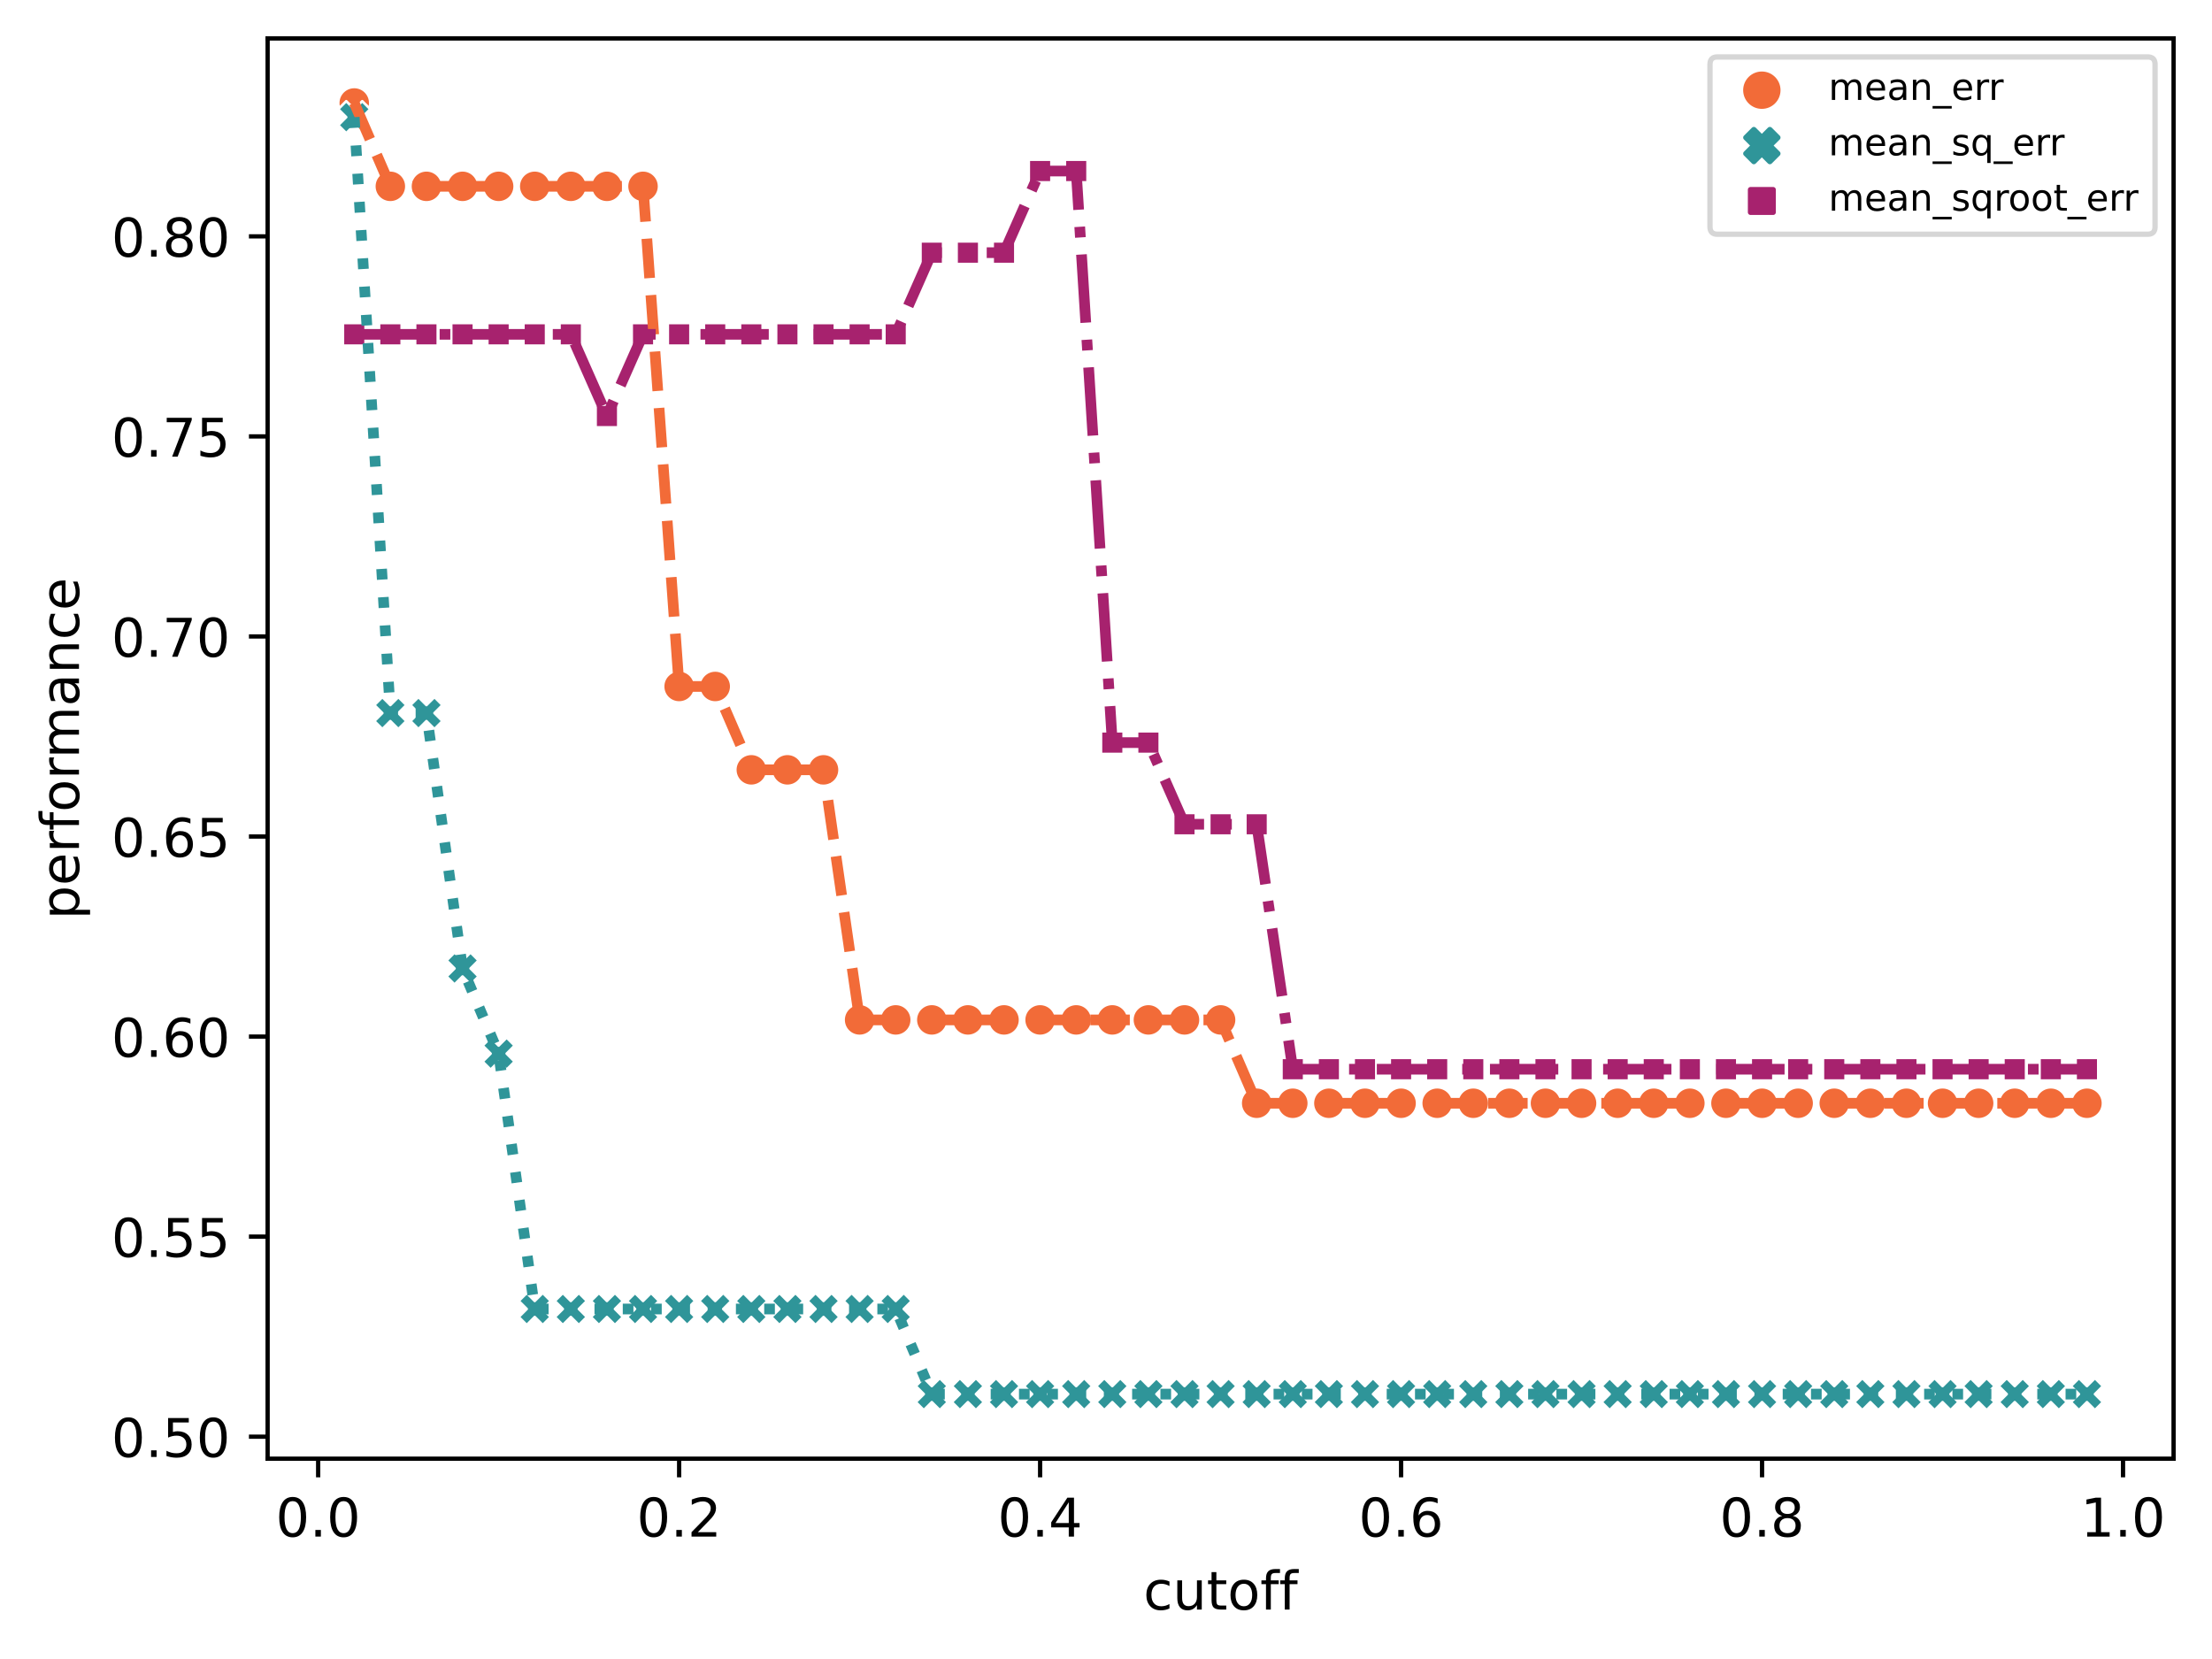 <?xml version="1.0" encoding="utf-8" standalone="no"?>
<!DOCTYPE svg PUBLIC "-//W3C//DTD SVG 1.1//EN"
  "http://www.w3.org/Graphics/SVG/1.1/DTD/svg11.dtd">
<!-- Created with matplotlib (https://matplotlib.org/) -->
<svg height="310.868pt" version="1.1" viewBox="0 0 414.464 310.868" width="414.464pt" xmlns="http://www.w3.org/2000/svg" xmlns:xlink="http://www.w3.org/1999/xlink">
 <defs>
  <style type="text/css">*{stroke-linecap:butt;stroke-linejoin:round;}</style>
 </defs>
 <g id="figure_1">
  <g id="patch_1">
   <path d="M 0 310.868 
L 414.464 310.868 
L 414.464 0 
L 0 0 
z
" style="fill:#ffffff;"/>
  </g>
  <g id="axes_1">
   <g id="patch_2">
    <path d="M 50.144 273.312 
L 407.264 273.312 
L 407.264 7.2 
L 50.144 7.2 
z
" style="fill:#ffffff;"/>
   </g>
   <g id="PathCollection_1">
    <path clip-path="url(#p6bd24bd9a7)" d="M 66.376 22.296 
C 67.172 22.296 67.935 21.98 68.498 21.417 
C 69.06 20.855 69.376 20.092 69.376 19.296 
C 69.376 18.5 69.06 17.737 68.498 17.175 
C 67.935 16.612 67.172 16.296 66.376 16.296 
C 65.581 16.296 64.818 16.612 64.255 17.175 
C 63.693 17.737 63.376 18.5 63.376 19.296 
C 63.376 20.092 63.693 20.855 64.255 21.417 
C 64.818 21.98 65.581 22.296 66.376 22.296 
z
" style="fill:#f26b38;stroke:#ffffff;stroke-width:0.48;"/>
    <path clip-path="url(#p6bd24bd9a7)" d="M 73.14 37.914 
C 73.936 37.914 74.699 37.598 75.261 37.036 
C 75.824 36.473 76.14 35.71 76.14 34.914 
C 76.14 34.119 75.824 33.356 75.261 32.793 
C 74.699 32.231 73.936 31.914 73.14 31.914 
C 72.345 31.914 71.581 32.231 71.019 32.793 
C 70.456 33.356 70.14 34.119 70.14 34.914 
C 70.14 35.71 70.456 36.473 71.019 37.036 
C 71.581 37.598 72.345 37.914 73.14 37.914 
z
" style="fill:#f26b38;stroke:#ffffff;stroke-width:0.48;"/>
    <path clip-path="url(#p6bd24bd9a7)" d="M 79.904 37.914 
C 80.699 37.914 81.462 37.598 82.025 37.036 
C 82.588 36.473 82.904 35.71 82.904 34.914 
C 82.904 34.119 82.588 33.356 82.025 32.793 
C 81.462 32.231 80.699 31.914 79.904 31.914 
C 79.108 31.914 78.345 32.231 77.782 32.793 
C 77.22 33.356 76.904 34.119 76.904 34.914 
C 76.904 35.71 77.22 36.473 77.782 37.036 
C 78.345 37.598 79.108 37.914 79.904 37.914 
z
" style="fill:#f26b38;stroke:#ffffff;stroke-width:0.48;"/>
    <path clip-path="url(#p6bd24bd9a7)" d="M 86.667 37.914 
C 87.463 37.914 88.226 37.598 88.789 37.036 
C 89.351 36.473 89.667 35.71 89.667 34.914 
C 89.667 34.119 89.351 33.356 88.789 32.793 
C 88.226 32.231 87.463 31.914 86.667 31.914 
C 85.872 31.914 85.109 32.231 84.546 32.793 
C 83.983 33.356 83.667 34.119 83.667 34.914 
C 83.667 35.71 83.983 36.473 84.546 37.036 
C 85.109 37.598 85.872 37.914 86.667 37.914 
z
" style="fill:#f26b38;stroke:#ffffff;stroke-width:0.48;"/>
    <path clip-path="url(#p6bd24bd9a7)" d="M 93.431 37.914 
C 94.227 37.914 94.99 37.598 95.552 37.036 
C 96.115 36.473 96.431 35.71 96.431 34.914 
C 96.431 34.119 96.115 33.356 95.552 32.793 
C 94.99 32.231 94.227 31.914 93.431 31.914 
C 92.635 31.914 91.872 32.231 91.31 32.793 
C 90.747 33.356 90.431 34.119 90.431 34.914 
C 90.431 35.71 90.747 36.473 91.31 37.036 
C 91.872 37.598 92.635 37.914 93.431 37.914 
z
" style="fill:#f26b38;stroke:#ffffff;stroke-width:0.48;"/>
    <path clip-path="url(#p6bd24bd9a7)" d="M 100.195 37.914 
C 100.99 37.914 101.753 37.598 102.316 37.036 
C 102.879 36.473 103.195 35.71 103.195 34.914 
C 103.195 34.119 102.879 33.356 102.316 32.793 
C 101.753 32.231 100.99 31.914 100.195 31.914 
C 99.399 31.914 98.636 32.231 98.073 32.793 
C 97.511 33.356 97.195 34.119 97.195 34.914 
C 97.195 35.71 97.511 36.473 98.073 37.036 
C 98.636 37.598 99.399 37.914 100.195 37.914 
z
" style="fill:#f26b38;stroke:#ffffff;stroke-width:0.48;"/>
    <path clip-path="url(#p6bd24bd9a7)" d="M 106.958 37.914 
C 107.754 37.914 108.517 37.598 109.08 37.036 
C 109.642 36.473 109.958 35.71 109.958 34.914 
C 109.958 34.119 109.642 33.356 109.08 32.793 
C 108.517 32.231 107.754 31.914 106.958 31.914 
C 106.163 31.914 105.4 32.231 104.837 32.793 
C 104.274 33.356 103.958 34.119 103.958 34.914 
C 103.958 35.71 104.274 36.473 104.837 37.036 
C 105.4 37.598 106.163 37.914 106.958 37.914 
z
" style="fill:#f26b38;stroke:#ffffff;stroke-width:0.48;"/>
    <path clip-path="url(#p6bd24bd9a7)" d="M 113.722 37.914 
C 114.518 37.914 115.281 37.598 115.843 37.036 
C 116.406 36.473 116.722 35.71 116.722 34.914 
C 116.722 34.119 116.406 33.356 115.843 32.793 
C 115.281 32.231 114.518 31.914 113.722 31.914 
C 112.926 31.914 112.163 32.231 111.601 32.793 
C 111.038 33.356 110.722 34.119 110.722 34.914 
C 110.722 35.71 111.038 36.473 111.601 37.036 
C 112.163 37.598 112.926 37.914 113.722 37.914 
z
" style="fill:#f26b38;stroke:#ffffff;stroke-width:0.48;"/>
    <path clip-path="url(#p6bd24bd9a7)" d="M 120.486 37.914 
C 121.281 37.914 122.044 37.598 122.607 37.036 
C 123.169 36.473 123.486 35.71 123.486 34.914 
C 123.486 34.119 123.169 33.356 122.607 32.793 
C 122.044 32.231 121.281 31.914 120.486 31.914 
C 119.69 31.914 118.927 32.231 118.364 32.793 
C 117.802 33.356 117.486 34.119 117.486 34.914 
C 117.486 35.71 117.802 36.473 118.364 37.036 
C 118.927 37.598 119.69 37.914 120.486 37.914 
z
" style="fill:#f26b38;stroke:#ffffff;stroke-width:0.48;"/>
    <path clip-path="url(#p6bd24bd9a7)" d="M 127.249 131.625 
C 128.045 131.625 128.808 131.309 129.371 130.747 
C 129.933 130.184 130.249 129.421 130.249 128.625 
C 130.249 127.83 129.933 127.066 129.371 126.504 
C 128.808 125.941 128.045 125.625 127.249 125.625 
C 126.454 125.625 125.69 125.941 125.128 126.504 
C 124.565 127.066 124.249 127.83 124.249 128.625 
C 124.249 129.421 124.565 130.184 125.128 130.747 
C 125.69 131.309 126.454 131.625 127.249 131.625 
z
" style="fill:#f26b38;stroke:#ffffff;stroke-width:0.48;"/>
    <path clip-path="url(#p6bd24bd9a7)" d="M 134.013 131.625 
C 134.808 131.625 135.572 131.309 136.134 130.747 
C 136.697 130.184 137.013 129.421 137.013 128.625 
C 137.013 127.83 136.697 127.066 136.134 126.504 
C 135.572 125.941 134.808 125.625 134.013 125.625 
C 133.217 125.625 132.454 125.941 131.892 126.504 
C 131.329 127.066 131.013 127.83 131.013 128.625 
C 131.013 129.421 131.329 130.184 131.892 130.747 
C 132.454 131.309 133.217 131.625 134.013 131.625 
z
" style="fill:#f26b38;stroke:#ffffff;stroke-width:0.48;"/>
    <path clip-path="url(#p6bd24bd9a7)" d="M 140.776 147.244 
C 141.572 147.244 142.335 146.928 142.898 146.365 
C 143.46 145.802 143.776 145.039 143.776 144.244 
C 143.776 143.448 143.46 142.685 142.898 142.122 
C 142.335 141.56 141.572 141.244 140.776 141.244 
C 139.981 141.244 139.218 141.56 138.655 142.122 
C 138.093 142.685 137.776 143.448 137.776 144.244 
C 137.776 145.039 138.093 145.802 138.655 146.365 
C 139.218 146.928 139.981 147.244 140.776 147.244 
z
" style="fill:#f26b38;stroke:#ffffff;stroke-width:0.48;"/>
    <path clip-path="url(#p6bd24bd9a7)" d="M 147.54 147.244 
C 148.336 147.244 149.099 146.928 149.661 146.365 
C 150.224 145.802 150.54 145.039 150.54 144.244 
C 150.54 143.448 150.224 142.685 149.661 142.122 
C 149.099 141.56 148.336 141.244 147.54 141.244 
C 146.745 141.244 145.981 141.56 145.419 142.122 
C 144.856 142.685 144.54 143.448 144.54 144.244 
C 144.54 145.039 144.856 145.802 145.419 146.365 
C 145.981 146.928 146.745 147.244 147.54 147.244 
z
" style="fill:#f26b38;stroke:#ffffff;stroke-width:0.48;"/>
    <path clip-path="url(#p6bd24bd9a7)" d="M 154.304 147.244 
C 155.099 147.244 155.862 146.928 156.425 146.365 
C 156.988 145.802 157.304 145.039 157.304 144.244 
C 157.304 143.448 156.988 142.685 156.425 142.122 
C 155.862 141.56 155.099 141.244 154.304 141.244 
C 153.508 141.244 152.745 141.56 152.182 142.122 
C 151.62 142.685 151.304 143.448 151.304 144.244 
C 151.304 145.039 151.62 145.802 152.182 146.365 
C 152.745 146.928 153.508 147.244 154.304 147.244 
z
" style="fill:#f26b38;stroke:#ffffff;stroke-width:0.48;"/>
    <path clip-path="url(#p6bd24bd9a7)" d="M 161.067 194.099 
C 161.863 194.099 162.626 193.783 163.189 193.22 
C 163.751 192.658 164.067 191.895 164.067 191.099 
C 164.067 190.303 163.751 189.54 163.189 188.978 
C 162.626 188.415 161.863 188.099 161.067 188.099 
C 160.272 188.099 159.509 188.415 158.946 188.978 
C 158.383 189.54 158.067 190.303 158.067 191.099 
C 158.067 191.895 158.383 192.658 158.946 193.22 
C 159.509 193.783 160.272 194.099 161.067 194.099 
z
" style="fill:#f26b38;stroke:#ffffff;stroke-width:0.48;"/>
    <path clip-path="url(#p6bd24bd9a7)" d="M 167.831 194.099 
C 168.627 194.099 169.39 193.783 169.952 193.22 
C 170.515 192.658 170.831 191.895 170.831 191.099 
C 170.831 190.303 170.515 189.54 169.952 188.978 
C 169.39 188.415 168.627 188.099 167.831 188.099 
C 167.035 188.099 166.272 188.415 165.71 188.978 
C 165.147 189.54 164.831 190.303 164.831 191.099 
C 164.831 191.895 165.147 192.658 165.71 193.22 
C 166.272 193.783 167.035 194.099 167.831 194.099 
z
" style="fill:#f26b38;stroke:#ffffff;stroke-width:0.48;"/>
    <path clip-path="url(#p6bd24bd9a7)" d="M 174.595 194.099 
C 175.39 194.099 176.153 193.783 176.716 193.22 
C 177.279 192.658 177.595 191.895 177.595 191.099 
C 177.595 190.303 177.279 189.54 176.716 188.978 
C 176.153 188.415 175.39 188.099 174.595 188.099 
C 173.799 188.099 173.036 188.415 172.473 188.978 
C 171.911 189.54 171.595 190.303 171.595 191.099 
C 171.595 191.895 171.911 192.658 172.473 193.22 
C 173.036 193.783 173.799 194.099 174.595 194.099 
z
" style="fill:#f26b38;stroke:#ffffff;stroke-width:0.48;"/>
    <path clip-path="url(#p6bd24bd9a7)" d="M 181.358 194.099 
C 182.154 194.099 182.917 193.783 183.48 193.22 
C 184.042 192.658 184.358 191.895 184.358 191.099 
C 184.358 190.303 184.042 189.54 183.48 188.978 
C 182.917 188.415 182.154 188.099 181.358 188.099 
C 180.563 188.099 179.8 188.415 179.237 188.978 
C 178.674 189.54 178.358 190.303 178.358 191.099 
C 178.358 191.895 178.674 192.658 179.237 193.22 
C 179.8 193.783 180.563 194.099 181.358 194.099 
z
" style="fill:#f26b38;stroke:#ffffff;stroke-width:0.48;"/>
    <path clip-path="url(#p6bd24bd9a7)" d="M 188.122 194.099 
C 188.918 194.099 189.681 193.783 190.243 193.22 
C 190.806 192.658 191.122 191.895 191.122 191.099 
C 191.122 190.303 190.806 189.54 190.243 188.978 
C 189.681 188.415 188.918 188.099 188.122 188.099 
C 187.326 188.099 186.563 188.415 186.001 188.978 
C 185.438 189.54 185.122 190.303 185.122 191.099 
C 185.122 191.895 185.438 192.658 186.001 193.22 
C 186.563 193.783 187.326 194.099 188.122 194.099 
z
" style="fill:#f26b38;stroke:#ffffff;stroke-width:0.48;"/>
    <path clip-path="url(#p6bd24bd9a7)" d="M 194.886 194.099 
C 195.681 194.099 196.444 193.783 197.007 193.22 
C 197.569 192.658 197.886 191.895 197.886 191.099 
C 197.886 190.303 197.569 189.54 197.007 188.978 
C 196.444 188.415 195.681 188.099 194.886 188.099 
C 194.09 188.099 193.327 188.415 192.764 188.978 
C 192.202 189.54 191.886 190.303 191.886 191.099 
C 191.886 191.895 192.202 192.658 192.764 193.22 
C 193.327 193.783 194.09 194.099 194.886 194.099 
z
" style="fill:#f26b38;stroke:#ffffff;stroke-width:0.48;"/>
    <path clip-path="url(#p6bd24bd9a7)" d="M 201.649 194.099 
C 202.445 194.099 203.208 193.783 203.771 193.22 
C 204.333 192.658 204.649 191.895 204.649 191.099 
C 204.649 190.303 204.333 189.54 203.771 188.978 
C 203.208 188.415 202.445 188.099 201.649 188.099 
C 200.854 188.099 200.09 188.415 199.528 188.978 
C 198.965 189.54 198.649 190.303 198.649 191.099 
C 198.649 191.895 198.965 192.658 199.528 193.22 
C 200.09 193.783 200.854 194.099 201.649 194.099 
z
" style="fill:#f26b38;stroke:#ffffff;stroke-width:0.48;"/>
    <path clip-path="url(#p6bd24bd9a7)" d="M 208.413 194.099 
C 209.208 194.099 209.972 193.783 210.534 193.22 
C 211.097 192.658 211.413 191.895 211.413 191.099 
C 211.413 190.303 211.097 189.54 210.534 188.978 
C 209.972 188.415 209.208 188.099 208.413 188.099 
C 207.617 188.099 206.854 188.415 206.292 188.978 
C 205.729 189.54 205.413 190.303 205.413 191.099 
C 205.413 191.895 205.729 192.658 206.292 193.22 
C 206.854 193.783 207.617 194.099 208.413 194.099 
z
" style="fill:#f26b38;stroke:#ffffff;stroke-width:0.48;"/>
    <path clip-path="url(#p6bd24bd9a7)" d="M 215.176 194.099 
C 215.972 194.099 216.735 193.783 217.298 193.22 
C 217.86 192.658 218.176 191.895 218.176 191.099 
C 218.176 190.303 217.86 189.54 217.298 188.978 
C 216.735 188.415 215.972 188.099 215.176 188.099 
C 214.381 188.099 213.618 188.415 213.055 188.978 
C 212.493 189.54 212.176 190.303 212.176 191.099 
C 212.176 191.895 212.493 192.658 213.055 193.22 
C 213.618 193.783 214.381 194.099 215.176 194.099 
z
" style="fill:#f26b38;stroke:#ffffff;stroke-width:0.48;"/>
    <path clip-path="url(#p6bd24bd9a7)" d="M 221.94 194.099 
C 222.736 194.099 223.499 193.783 224.061 193.22 
C 224.624 192.658 224.94 191.895 224.94 191.099 
C 224.94 190.303 224.624 189.54 224.061 188.978 
C 223.499 188.415 222.736 188.099 221.94 188.099 
C 221.145 188.099 220.381 188.415 219.819 188.978 
C 219.256 189.54 218.94 190.303 218.94 191.099 
C 218.94 191.895 219.256 192.658 219.819 193.22 
C 220.381 193.783 221.145 194.099 221.94 194.099 
z
" style="fill:#f26b38;stroke:#ffffff;stroke-width:0.48;"/>
    <path clip-path="url(#p6bd24bd9a7)" d="M 228.704 194.099 
C 229.499 194.099 230.262 193.783 230.825 193.22 
C 231.388 192.658 231.704 191.895 231.704 191.099 
C 231.704 190.303 231.388 189.54 230.825 188.978 
C 230.262 188.415 229.499 188.099 228.704 188.099 
C 227.908 188.099 227.145 188.415 226.582 188.978 
C 226.02 189.54 225.704 190.303 225.704 191.099 
C 225.704 191.895 226.02 192.658 226.582 193.22 
C 227.145 193.783 227.908 194.099 228.704 194.099 
z
" style="fill:#f26b38;stroke:#ffffff;stroke-width:0.48;"/>
    <path clip-path="url(#p6bd24bd9a7)" d="M 235.467 209.718 
C 236.263 209.718 237.026 209.401 237.589 208.839 
C 238.151 208.276 238.467 207.513 238.467 206.718 
C 238.467 205.922 238.151 205.159 237.589 204.596 
C 237.026 204.034 236.263 203.718 235.467 203.718 
C 234.672 203.718 233.909 204.034 233.346 204.596 
C 232.783 205.159 232.467 205.922 232.467 206.718 
C 232.467 207.513 232.783 208.276 233.346 208.839 
C 233.909 209.401 234.672 209.718 235.467 209.718 
z
" style="fill:#f26b38;stroke:#ffffff;stroke-width:0.48;"/>
    <path clip-path="url(#p6bd24bd9a7)" d="M 242.231 209.718 
C 243.027 209.718 243.79 209.401 244.352 208.839 
C 244.915 208.276 245.231 207.513 245.231 206.718 
C 245.231 205.922 244.915 205.159 244.352 204.596 
C 243.79 204.034 243.027 203.718 242.231 203.718 
C 241.435 203.718 240.672 204.034 240.11 204.596 
C 239.547 205.159 239.231 205.922 239.231 206.718 
C 239.231 207.513 239.547 208.276 240.11 208.839 
C 240.672 209.401 241.435 209.718 242.231 209.718 
z
" style="fill:#f26b38;stroke:#ffffff;stroke-width:0.48;"/>
    <path clip-path="url(#p6bd24bd9a7)" d="M 248.995 209.718 
C 249.79 209.718 250.553 209.401 251.116 208.839 
C 251.679 208.276 251.995 207.513 251.995 206.718 
C 251.995 205.922 251.679 205.159 251.116 204.596 
C 250.553 204.034 249.79 203.718 248.995 203.718 
C 248.199 203.718 247.436 204.034 246.873 204.596 
C 246.311 205.159 245.995 205.922 245.995 206.718 
C 245.995 207.513 246.311 208.276 246.873 208.839 
C 247.436 209.401 248.199 209.718 248.995 209.718 
z
" style="fill:#f26b38;stroke:#ffffff;stroke-width:0.48;"/>
    <path clip-path="url(#p6bd24bd9a7)" d="M 255.758 209.718 
C 256.554 209.718 257.317 209.401 257.88 208.839 
C 258.442 208.276 258.758 207.513 258.758 206.718 
C 258.758 205.922 258.442 205.159 257.88 204.596 
C 257.317 204.034 256.554 203.718 255.758 203.718 
C 254.963 203.718 254.2 204.034 253.637 204.596 
C 253.074 205.159 252.758 205.922 252.758 206.718 
C 252.758 207.513 253.074 208.276 253.637 208.839 
C 254.2 209.401 254.963 209.718 255.758 209.718 
z
" style="fill:#f26b38;stroke:#ffffff;stroke-width:0.48;"/>
    <path clip-path="url(#p6bd24bd9a7)" d="M 262.522 209.718 
C 263.318 209.718 264.081 209.401 264.643 208.839 
C 265.206 208.276 265.522 207.513 265.522 206.718 
C 265.522 205.922 265.206 205.159 264.643 204.596 
C 264.081 204.034 263.318 203.718 262.522 203.718 
C 261.726 203.718 260.963 204.034 260.401 204.596 
C 259.838 205.159 259.522 205.922 259.522 206.718 
C 259.522 207.513 259.838 208.276 260.401 208.839 
C 260.963 209.401 261.726 209.718 262.522 209.718 
z
" style="fill:#f26b38;stroke:#ffffff;stroke-width:0.48;"/>
    <path clip-path="url(#p6bd24bd9a7)" d="M 269.286 209.718 
C 270.081 209.718 270.844 209.401 271.407 208.839 
C 271.969 208.276 272.286 207.513 272.286 206.718 
C 272.286 205.922 271.969 205.159 271.407 204.596 
C 270.844 204.034 270.081 203.718 269.286 203.718 
C 268.49 203.718 267.727 204.034 267.164 204.596 
C 266.602 205.159 266.286 205.922 266.286 206.718 
C 266.286 207.513 266.602 208.276 267.164 208.839 
C 267.727 209.401 268.49 209.718 269.286 209.718 
z
" style="fill:#f26b38;stroke:#ffffff;stroke-width:0.48;"/>
    <path clip-path="url(#p6bd24bd9a7)" d="M 276.049 209.718 
C 276.845 209.718 277.608 209.401 278.171 208.839 
C 278.733 208.276 279.049 207.513 279.049 206.718 
C 279.049 205.922 278.733 205.159 278.171 204.596 
C 277.608 204.034 276.845 203.718 276.049 203.718 
C 275.254 203.718 274.49 204.034 273.928 204.596 
C 273.365 205.159 273.049 205.922 273.049 206.718 
C 273.049 207.513 273.365 208.276 273.928 208.839 
C 274.49 209.401 275.254 209.718 276.049 209.718 
z
" style="fill:#f26b38;stroke:#ffffff;stroke-width:0.48;"/>
    <path clip-path="url(#p6bd24bd9a7)" d="M 282.813 209.718 
C 283.608 209.718 284.372 209.401 284.934 208.839 
C 285.497 208.276 285.813 207.513 285.813 206.718 
C 285.813 205.922 285.497 205.159 284.934 204.596 
C 284.372 204.034 283.608 203.718 282.813 203.718 
C 282.017 203.718 281.254 204.034 280.692 204.596 
C 280.129 205.159 279.813 205.922 279.813 206.718 
C 279.813 207.513 280.129 208.276 280.692 208.839 
C 281.254 209.401 282.017 209.718 282.813 209.718 
z
" style="fill:#f26b38;stroke:#ffffff;stroke-width:0.48;"/>
    <path clip-path="url(#p6bd24bd9a7)" d="M 289.576 209.718 
C 290.372 209.718 291.135 209.401 291.698 208.839 
C 292.26 208.276 292.576 207.513 292.576 206.718 
C 292.576 205.922 292.26 205.159 291.698 204.596 
C 291.135 204.034 290.372 203.718 289.576 203.718 
C 288.781 203.718 288.018 204.034 287.455 204.596 
C 286.893 205.159 286.576 205.922 286.576 206.718 
C 286.576 207.513 286.893 208.276 287.455 208.839 
C 288.018 209.401 288.781 209.718 289.576 209.718 
z
" style="fill:#f26b38;stroke:#ffffff;stroke-width:0.48;"/>
    <path clip-path="url(#p6bd24bd9a7)" d="M 296.34 209.718 
C 297.136 209.718 297.899 209.401 298.461 208.839 
C 299.024 208.276 299.34 207.513 299.34 206.718 
C 299.34 205.922 299.024 205.159 298.461 204.596 
C 297.899 204.034 297.136 203.718 296.34 203.718 
C 295.545 203.718 294.781 204.034 294.219 204.596 
C 293.656 205.159 293.34 205.922 293.34 206.718 
C 293.34 207.513 293.656 208.276 294.219 208.839 
C 294.781 209.401 295.545 209.718 296.34 209.718 
z
" style="fill:#f26b38;stroke:#ffffff;stroke-width:0.48;"/>
    <path clip-path="url(#p6bd24bd9a7)" d="M 303.104 209.718 
C 303.899 209.718 304.662 209.401 305.225 208.839 
C 305.788 208.276 306.104 207.513 306.104 206.718 
C 306.104 205.922 305.788 205.159 305.225 204.596 
C 304.662 204.034 303.899 203.718 303.104 203.718 
C 302.308 203.718 301.545 204.034 300.982 204.596 
C 300.42 205.159 300.104 205.922 300.104 206.718 
C 300.104 207.513 300.42 208.276 300.982 208.839 
C 301.545 209.401 302.308 209.718 303.104 209.718 
z
" style="fill:#f26b38;stroke:#ffffff;stroke-width:0.48;"/>
    <path clip-path="url(#p6bd24bd9a7)" d="M 309.867 209.718 
C 310.663 209.718 311.426 209.401 311.989 208.839 
C 312.551 208.276 312.867 207.513 312.867 206.718 
C 312.867 205.922 312.551 205.159 311.989 204.596 
C 311.426 204.034 310.663 203.718 309.867 203.718 
C 309.072 203.718 308.309 204.034 307.746 204.596 
C 307.183 205.159 306.867 205.922 306.867 206.718 
C 306.867 207.513 307.183 208.276 307.746 208.839 
C 308.309 209.401 309.072 209.718 309.867 209.718 
z
" style="fill:#f26b38;stroke:#ffffff;stroke-width:0.48;"/>
    <path clip-path="url(#p6bd24bd9a7)" d="M 316.631 209.718 
C 317.427 209.718 318.19 209.401 318.752 208.839 
C 319.315 208.276 319.631 207.513 319.631 206.718 
C 319.631 205.922 319.315 205.159 318.752 204.596 
C 318.19 204.034 317.427 203.718 316.631 203.718 
C 315.835 203.718 315.072 204.034 314.51 204.596 
C 313.947 205.159 313.631 205.922 313.631 206.718 
C 313.631 207.513 313.947 208.276 314.51 208.839 
C 315.072 209.401 315.835 209.718 316.631 209.718 
z
" style="fill:#f26b38;stroke:#ffffff;stroke-width:0.48;"/>
    <path clip-path="url(#p6bd24bd9a7)" d="M 323.395 209.718 
C 324.19 209.718 324.953 209.401 325.516 208.839 
C 326.079 208.276 326.395 207.513 326.395 206.718 
C 326.395 205.922 326.079 205.159 325.516 204.596 
C 324.953 204.034 324.19 203.718 323.395 203.718 
C 322.599 203.718 321.836 204.034 321.273 204.596 
C 320.711 205.159 320.395 205.922 320.395 206.718 
C 320.395 207.513 320.711 208.276 321.273 208.839 
C 321.836 209.401 322.599 209.718 323.395 209.718 
z
" style="fill:#f26b38;stroke:#ffffff;stroke-width:0.48;"/>
    <path clip-path="url(#p6bd24bd9a7)" d="M 330.158 209.718 
C 330.954 209.718 331.717 209.401 332.28 208.839 
C 332.842 208.276 333.158 207.513 333.158 206.718 
C 333.158 205.922 332.842 205.159 332.28 204.596 
C 331.717 204.034 330.954 203.718 330.158 203.718 
C 329.363 203.718 328.6 204.034 328.037 204.596 
C 327.474 205.159 327.158 205.922 327.158 206.718 
C 327.158 207.513 327.474 208.276 328.037 208.839 
C 328.6 209.401 329.363 209.718 330.158 209.718 
z
" style="fill:#f26b38;stroke:#ffffff;stroke-width:0.48;"/>
    <path clip-path="url(#p6bd24bd9a7)" d="M 336.922 209.718 
C 337.718 209.718 338.481 209.401 339.043 208.839 
C 339.606 208.276 339.922 207.513 339.922 206.718 
C 339.922 205.922 339.606 205.159 339.043 204.596 
C 338.481 204.034 337.718 203.718 336.922 203.718 
C 336.126 203.718 335.363 204.034 334.801 204.596 
C 334.238 205.159 333.922 205.922 333.922 206.718 
C 333.922 207.513 334.238 208.276 334.801 208.839 
C 335.363 209.401 336.126 209.718 336.922 209.718 
z
" style="fill:#f26b38;stroke:#ffffff;stroke-width:0.48;"/>
    <path clip-path="url(#p6bd24bd9a7)" d="M 343.686 209.718 
C 344.481 209.718 345.244 209.401 345.807 208.839 
C 346.369 208.276 346.686 207.513 346.686 206.718 
C 346.686 205.922 346.369 205.159 345.807 204.596 
C 345.244 204.034 344.481 203.718 343.686 203.718 
C 342.89 203.718 342.127 204.034 341.564 204.596 
C 341.002 205.159 340.686 205.922 340.686 206.718 
C 340.686 207.513 341.002 208.276 341.564 208.839 
C 342.127 209.401 342.89 209.718 343.686 209.718 
z
" style="fill:#f26b38;stroke:#ffffff;stroke-width:0.48;"/>
    <path clip-path="url(#p6bd24bd9a7)" d="M 350.449 209.718 
C 351.245 209.718 352.008 209.401 352.571 208.839 
C 353.133 208.276 353.449 207.513 353.449 206.718 
C 353.449 205.922 353.133 205.159 352.571 204.596 
C 352.008 204.034 351.245 203.718 350.449 203.718 
C 349.654 203.718 348.89 204.034 348.328 204.596 
C 347.765 205.159 347.449 205.922 347.449 206.718 
C 347.449 207.513 347.765 208.276 348.328 208.839 
C 348.89 209.401 349.654 209.718 350.449 209.718 
z
" style="fill:#f26b38;stroke:#ffffff;stroke-width:0.48;"/>
    <path clip-path="url(#p6bd24bd9a7)" d="M 357.213 209.718 
C 358.008 209.718 358.772 209.401 359.334 208.839 
C 359.897 208.276 360.213 207.513 360.213 206.718 
C 360.213 205.922 359.897 205.159 359.334 204.596 
C 358.772 204.034 358.008 203.718 357.213 203.718 
C 356.417 203.718 355.654 204.034 355.092 204.596 
C 354.529 205.159 354.213 205.922 354.213 206.718 
C 354.213 207.513 354.529 208.276 355.092 208.839 
C 355.654 209.401 356.417 209.718 357.213 209.718 
z
" style="fill:#f26b38;stroke:#ffffff;stroke-width:0.48;"/>
    <path clip-path="url(#p6bd24bd9a7)" d="M 363.976 209.718 
C 364.772 209.718 365.535 209.401 366.098 208.839 
C 366.66 208.276 366.976 207.513 366.976 206.718 
C 366.976 205.922 366.66 205.159 366.098 204.596 
C 365.535 204.034 364.772 203.718 363.976 203.718 
C 363.181 203.718 362.418 204.034 361.855 204.596 
C 361.293 205.159 360.976 205.922 360.976 206.718 
C 360.976 207.513 361.293 208.276 361.855 208.839 
C 362.418 209.401 363.181 209.718 363.976 209.718 
z
" style="fill:#f26b38;stroke:#ffffff;stroke-width:0.48;"/>
    <path clip-path="url(#p6bd24bd9a7)" d="M 370.74 209.718 
C 371.536 209.718 372.299 209.401 372.861 208.839 
C 373.424 208.276 373.74 207.513 373.74 206.718 
C 373.74 205.922 373.424 205.159 372.861 204.596 
C 372.299 204.034 371.536 203.718 370.74 203.718 
C 369.945 203.718 369.181 204.034 368.619 204.596 
C 368.056 205.159 367.74 205.922 367.74 206.718 
C 367.74 207.513 368.056 208.276 368.619 208.839 
C 369.181 209.401 369.945 209.718 370.74 209.718 
z
" style="fill:#f26b38;stroke:#ffffff;stroke-width:0.48;"/>
    <path clip-path="url(#p6bd24bd9a7)" d="M 377.504 209.718 
C 378.299 209.718 379.062 209.401 379.625 208.839 
C 380.188 208.276 380.504 207.513 380.504 206.718 
C 380.504 205.922 380.188 205.159 379.625 204.596 
C 379.062 204.034 378.299 203.718 377.504 203.718 
C 376.708 203.718 375.945 204.034 375.382 204.596 
C 374.82 205.159 374.504 205.922 374.504 206.718 
C 374.504 207.513 374.82 208.276 375.382 208.839 
C 375.945 209.401 376.708 209.718 377.504 209.718 
z
" style="fill:#f26b38;stroke:#ffffff;stroke-width:0.48;"/>
    <path clip-path="url(#p6bd24bd9a7)" d="M 384.267 209.718 
C 385.063 209.718 385.826 209.401 386.389 208.839 
C 386.951 208.276 387.267 207.513 387.267 206.718 
C 387.267 205.922 386.951 205.159 386.389 204.596 
C 385.826 204.034 385.063 203.718 384.267 203.718 
C 383.472 203.718 382.709 204.034 382.146 204.596 
C 381.583 205.159 381.267 205.922 381.267 206.718 
C 381.267 207.513 381.583 208.276 382.146 208.839 
C 382.709 209.401 383.472 209.718 384.267 209.718 
z
" style="fill:#f26b38;stroke:#ffffff;stroke-width:0.48;"/>
    <path clip-path="url(#p6bd24bd9a7)" d="M 391.031 209.718 
C 391.827 209.718 392.59 209.401 393.152 208.839 
C 393.715 208.276 394.031 207.513 394.031 206.718 
C 394.031 205.922 393.715 205.159 393.152 204.596 
C 392.59 204.034 391.827 203.718 391.031 203.718 
C 390.235 203.718 389.472 204.034 388.91 204.596 
C 388.347 205.159 388.031 205.922 388.031 206.718 
C 388.031 207.513 388.347 208.276 388.91 208.839 
C 389.472 209.401 390.235 209.718 391.031 209.718 
z
" style="fill:#f26b38;stroke:#ffffff;stroke-width:0.48;"/>
    <path clip-path="url(#p6bd24bd9a7)" d="M 64.876 24.954 
L 66.376 23.454 
L 67.876 24.954 
L 69.376 23.454 
L 67.876 21.954 
L 69.376 20.454 
L 67.876 18.954 
L 66.376 20.454 
L 64.876 18.954 
L 63.376 20.454 
L 64.876 21.954 
L 63.376 23.454 
z
" style="fill:#2f9599;stroke:#ffffff;stroke-width:0.48;"/>
    <path clip-path="url(#p6bd24bd9a7)" d="M 71.64 136.61 
L 73.14 135.11 
L 74.64 136.61 
L 76.14 135.11 
L 74.64 133.61 
L 76.14 132.11 
L 74.64 130.61 
L 73.14 132.11 
L 71.64 130.61 
L 70.14 132.11 
L 71.64 133.61 
L 70.14 135.11 
z
" style="fill:#2f9599;stroke:#ffffff;stroke-width:0.48;"/>
    <path clip-path="url(#p6bd24bd9a7)" d="M 78.404 136.61 
L 79.904 135.11 
L 81.404 136.61 
L 82.904 135.11 
L 81.404 133.61 
L 82.904 132.11 
L 81.404 130.61 
L 79.904 132.11 
L 78.404 130.61 
L 76.904 132.11 
L 78.404 133.61 
L 76.904 135.11 
z
" style="fill:#2f9599;stroke:#ffffff;stroke-width:0.48;"/>
    <path clip-path="url(#p6bd24bd9a7)" d="M 85.167 184.462 
L 86.667 182.962 
L 88.167 184.462 
L 89.667 182.962 
L 88.167 181.462 
L 89.667 179.962 
L 88.167 178.462 
L 86.667 179.962 
L 85.167 178.462 
L 83.667 179.962 
L 85.167 181.462 
L 83.667 182.962 
z
" style="fill:#2f9599;stroke:#ffffff;stroke-width:0.48;"/>
    <path clip-path="url(#p6bd24bd9a7)" d="M 91.931 200.413 
L 93.431 198.913 
L 94.931 200.413 
L 96.431 198.913 
L 94.931 197.413 
L 96.431 195.913 
L 94.931 194.413 
L 93.431 195.913 
L 91.931 194.413 
L 90.431 195.913 
L 91.931 197.413 
L 90.431 198.913 
z
" style="fill:#2f9599;stroke:#ffffff;stroke-width:0.48;"/>
    <path clip-path="url(#p6bd24bd9a7)" d="M 98.695 248.265 
L 100.195 246.765 
L 101.695 248.265 
L 103.195 246.765 
L 101.695 245.265 
L 103.195 243.765 
L 101.695 242.265 
L 100.195 243.765 
L 98.695 242.265 
L 97.195 243.765 
L 98.695 245.265 
L 97.195 246.765 
z
" style="fill:#2f9599;stroke:#ffffff;stroke-width:0.48;"/>
    <path clip-path="url(#p6bd24bd9a7)" d="M 105.458 248.265 
L 106.958 246.765 
L 108.458 248.265 
L 109.958 246.765 
L 108.458 245.265 
L 109.958 243.765 
L 108.458 242.265 
L 106.958 243.765 
L 105.458 242.265 
L 103.958 243.765 
L 105.458 245.265 
L 103.958 246.765 
z
" style="fill:#2f9599;stroke:#ffffff;stroke-width:0.48;"/>
    <path clip-path="url(#p6bd24bd9a7)" d="M 112.222 248.265 
L 113.722 246.765 
L 115.222 248.265 
L 116.722 246.765 
L 115.222 245.265 
L 116.722 243.765 
L 115.222 242.265 
L 113.722 243.765 
L 112.222 242.265 
L 110.722 243.765 
L 112.222 245.265 
L 110.722 246.765 
z
" style="fill:#2f9599;stroke:#ffffff;stroke-width:0.48;"/>
    <path clip-path="url(#p6bd24bd9a7)" d="M 118.986 248.265 
L 120.486 246.765 
L 121.986 248.265 
L 123.486 246.765 
L 121.986 245.265 
L 123.486 243.765 
L 121.986 242.265 
L 120.486 243.765 
L 118.986 242.265 
L 117.486 243.765 
L 118.986 245.265 
L 117.486 246.765 
z
" style="fill:#2f9599;stroke:#ffffff;stroke-width:0.48;"/>
    <path clip-path="url(#p6bd24bd9a7)" d="M 125.749 248.265 
L 127.249 246.765 
L 128.749 248.265 
L 130.249 246.765 
L 128.749 245.265 
L 130.249 243.765 
L 128.749 242.265 
L 127.249 243.765 
L 125.749 242.265 
L 124.249 243.765 
L 125.749 245.265 
L 124.249 246.765 
z
" style="fill:#2f9599;stroke:#ffffff;stroke-width:0.48;"/>
    <path clip-path="url(#p6bd24bd9a7)" d="M 132.513 248.265 
L 134.013 246.765 
L 135.513 248.265 
L 137.013 246.765 
L 135.513 245.265 
L 137.013 243.765 
L 135.513 242.265 
L 134.013 243.765 
L 132.513 242.265 
L 131.013 243.765 
L 132.513 245.265 
L 131.013 246.765 
z
" style="fill:#2f9599;stroke:#ffffff;stroke-width:0.48;"/>
    <path clip-path="url(#p6bd24bd9a7)" d="M 139.276 248.265 
L 140.776 246.765 
L 142.276 248.265 
L 143.776 246.765 
L 142.276 245.265 
L 143.776 243.765 
L 142.276 242.265 
L 140.776 243.765 
L 139.276 242.265 
L 137.776 243.765 
L 139.276 245.265 
L 137.776 246.765 
z
" style="fill:#2f9599;stroke:#ffffff;stroke-width:0.48;"/>
    <path clip-path="url(#p6bd24bd9a7)" d="M 146.04 248.265 
L 147.54 246.765 
L 149.04 248.265 
L 150.54 246.765 
L 149.04 245.265 
L 150.54 243.765 
L 149.04 242.265 
L 147.54 243.765 
L 146.04 242.265 
L 144.54 243.765 
L 146.04 245.265 
L 144.54 246.765 
z
" style="fill:#2f9599;stroke:#ffffff;stroke-width:0.48;"/>
    <path clip-path="url(#p6bd24bd9a7)" d="M 152.804 248.265 
L 154.304 246.765 
L 155.804 248.265 
L 157.304 246.765 
L 155.804 245.265 
L 157.304 243.765 
L 155.804 242.265 
L 154.304 243.765 
L 152.804 242.265 
L 151.304 243.765 
L 152.804 245.265 
L 151.304 246.765 
z
" style="fill:#2f9599;stroke:#ffffff;stroke-width:0.48;"/>
    <path clip-path="url(#p6bd24bd9a7)" d="M 159.567 248.265 
L 161.067 246.765 
L 162.567 248.265 
L 164.067 246.765 
L 162.567 245.265 
L 164.067 243.765 
L 162.567 242.265 
L 161.067 243.765 
L 159.567 242.265 
L 158.067 243.765 
L 159.567 245.265 
L 158.067 246.765 
z
" style="fill:#2f9599;stroke:#ffffff;stroke-width:0.48;"/>
    <path clip-path="url(#p6bd24bd9a7)" d="M 166.331 248.265 
L 167.831 246.765 
L 169.331 248.265 
L 170.831 246.765 
L 169.331 245.265 
L 170.831 243.765 
L 169.331 242.265 
L 167.831 243.765 
L 166.331 242.265 
L 164.831 243.765 
L 166.331 245.265 
L 164.831 246.765 
z
" style="fill:#2f9599;stroke:#ffffff;stroke-width:0.48;"/>
    <path clip-path="url(#p6bd24bd9a7)" d="M 173.095 264.216 
L 174.595 262.716 
L 176.095 264.216 
L 177.595 262.716 
L 176.095 261.216 
L 177.595 259.716 
L 176.095 258.216 
L 174.595 259.716 
L 173.095 258.216 
L 171.595 259.716 
L 173.095 261.216 
L 171.595 262.716 
z
" style="fill:#2f9599;stroke:#ffffff;stroke-width:0.48;"/>
    <path clip-path="url(#p6bd24bd9a7)" d="M 179.858 264.216 
L 181.358 262.716 
L 182.858 264.216 
L 184.358 262.716 
L 182.858 261.216 
L 184.358 259.716 
L 182.858 258.216 
L 181.358 259.716 
L 179.858 258.216 
L 178.358 259.716 
L 179.858 261.216 
L 178.358 262.716 
z
" style="fill:#2f9599;stroke:#ffffff;stroke-width:0.48;"/>
    <path clip-path="url(#p6bd24bd9a7)" d="M 186.622 264.216 
L 188.122 262.716 
L 189.622 264.216 
L 191.122 262.716 
L 189.622 261.216 
L 191.122 259.716 
L 189.622 258.216 
L 188.122 259.716 
L 186.622 258.216 
L 185.122 259.716 
L 186.622 261.216 
L 185.122 262.716 
z
" style="fill:#2f9599;stroke:#ffffff;stroke-width:0.48;"/>
    <path clip-path="url(#p6bd24bd9a7)" d="M 193.386 264.216 
L 194.886 262.716 
L 196.386 264.216 
L 197.886 262.716 
L 196.386 261.216 
L 197.886 259.716 
L 196.386 258.216 
L 194.886 259.716 
L 193.386 258.216 
L 191.886 259.716 
L 193.386 261.216 
L 191.886 262.716 
z
" style="fill:#2f9599;stroke:#ffffff;stroke-width:0.48;"/>
    <path clip-path="url(#p6bd24bd9a7)" d="M 200.149 264.216 
L 201.649 262.716 
L 203.149 264.216 
L 204.649 262.716 
L 203.149 261.216 
L 204.649 259.716 
L 203.149 258.216 
L 201.649 259.716 
L 200.149 258.216 
L 198.649 259.716 
L 200.149 261.216 
L 198.649 262.716 
z
" style="fill:#2f9599;stroke:#ffffff;stroke-width:0.48;"/>
    <path clip-path="url(#p6bd24bd9a7)" d="M 206.913 264.216 
L 208.413 262.716 
L 209.913 264.216 
L 211.413 262.716 
L 209.913 261.216 
L 211.413 259.716 
L 209.913 258.216 
L 208.413 259.716 
L 206.913 258.216 
L 205.413 259.716 
L 206.913 261.216 
L 205.413 262.716 
z
" style="fill:#2f9599;stroke:#ffffff;stroke-width:0.48;"/>
    <path clip-path="url(#p6bd24bd9a7)" d="M 213.676 264.216 
L 215.176 262.716 
L 216.676 264.216 
L 218.176 262.716 
L 216.676 261.216 
L 218.176 259.716 
L 216.676 258.216 
L 215.176 259.716 
L 213.676 258.216 
L 212.176 259.716 
L 213.676 261.216 
L 212.176 262.716 
z
" style="fill:#2f9599;stroke:#ffffff;stroke-width:0.48;"/>
    <path clip-path="url(#p6bd24bd9a7)" d="M 220.44 264.216 
L 221.94 262.716 
L 223.44 264.216 
L 224.94 262.716 
L 223.44 261.216 
L 224.94 259.716 
L 223.44 258.216 
L 221.94 259.716 
L 220.44 258.216 
L 218.94 259.716 
L 220.44 261.216 
L 218.94 262.716 
z
" style="fill:#2f9599;stroke:#ffffff;stroke-width:0.48;"/>
    <path clip-path="url(#p6bd24bd9a7)" d="M 227.204 264.216 
L 228.704 262.716 
L 230.204 264.216 
L 231.704 262.716 
L 230.204 261.216 
L 231.704 259.716 
L 230.204 258.216 
L 228.704 259.716 
L 227.204 258.216 
L 225.704 259.716 
L 227.204 261.216 
L 225.704 262.716 
z
" style="fill:#2f9599;stroke:#ffffff;stroke-width:0.48;"/>
    <path clip-path="url(#p6bd24bd9a7)" d="M 233.967 264.216 
L 235.467 262.716 
L 236.967 264.216 
L 238.467 262.716 
L 236.967 261.216 
L 238.467 259.716 
L 236.967 258.216 
L 235.467 259.716 
L 233.967 258.216 
L 232.467 259.716 
L 233.967 261.216 
L 232.467 262.716 
z
" style="fill:#2f9599;stroke:#ffffff;stroke-width:0.48;"/>
    <path clip-path="url(#p6bd24bd9a7)" d="M 240.731 264.216 
L 242.231 262.716 
L 243.731 264.216 
L 245.231 262.716 
L 243.731 261.216 
L 245.231 259.716 
L 243.731 258.216 
L 242.231 259.716 
L 240.731 258.216 
L 239.231 259.716 
L 240.731 261.216 
L 239.231 262.716 
z
" style="fill:#2f9599;stroke:#ffffff;stroke-width:0.48;"/>
    <path clip-path="url(#p6bd24bd9a7)" d="M 247.495 264.216 
L 248.995 262.716 
L 250.495 264.216 
L 251.995 262.716 
L 250.495 261.216 
L 251.995 259.716 
L 250.495 258.216 
L 248.995 259.716 
L 247.495 258.216 
L 245.995 259.716 
L 247.495 261.216 
L 245.995 262.716 
z
" style="fill:#2f9599;stroke:#ffffff;stroke-width:0.48;"/>
    <path clip-path="url(#p6bd24bd9a7)" d="M 254.258 264.216 
L 255.758 262.716 
L 257.258 264.216 
L 258.758 262.716 
L 257.258 261.216 
L 258.758 259.716 
L 257.258 258.216 
L 255.758 259.716 
L 254.258 258.216 
L 252.758 259.716 
L 254.258 261.216 
L 252.758 262.716 
z
" style="fill:#2f9599;stroke:#ffffff;stroke-width:0.48;"/>
    <path clip-path="url(#p6bd24bd9a7)" d="M 261.022 264.216 
L 262.522 262.716 
L 264.022 264.216 
L 265.522 262.716 
L 264.022 261.216 
L 265.522 259.716 
L 264.022 258.216 
L 262.522 259.716 
L 261.022 258.216 
L 259.522 259.716 
L 261.022 261.216 
L 259.522 262.716 
z
" style="fill:#2f9599;stroke:#ffffff;stroke-width:0.48;"/>
    <path clip-path="url(#p6bd24bd9a7)" d="M 267.786 264.216 
L 269.286 262.716 
L 270.786 264.216 
L 272.286 262.716 
L 270.786 261.216 
L 272.286 259.716 
L 270.786 258.216 
L 269.286 259.716 
L 267.786 258.216 
L 266.286 259.716 
L 267.786 261.216 
L 266.286 262.716 
z
" style="fill:#2f9599;stroke:#ffffff;stroke-width:0.48;"/>
    <path clip-path="url(#p6bd24bd9a7)" d="M 274.549 264.216 
L 276.049 262.716 
L 277.549 264.216 
L 279.049 262.716 
L 277.549 261.216 
L 279.049 259.716 
L 277.549 258.216 
L 276.049 259.716 
L 274.549 258.216 
L 273.049 259.716 
L 274.549 261.216 
L 273.049 262.716 
z
" style="fill:#2f9599;stroke:#ffffff;stroke-width:0.48;"/>
    <path clip-path="url(#p6bd24bd9a7)" d="M 281.313 264.216 
L 282.813 262.716 
L 284.313 264.216 
L 285.813 262.716 
L 284.313 261.216 
L 285.813 259.716 
L 284.313 258.216 
L 282.813 259.716 
L 281.313 258.216 
L 279.813 259.716 
L 281.313 261.216 
L 279.813 262.716 
z
" style="fill:#2f9599;stroke:#ffffff;stroke-width:0.48;"/>
    <path clip-path="url(#p6bd24bd9a7)" d="M 288.076 264.216 
L 289.576 262.716 
L 291.076 264.216 
L 292.576 262.716 
L 291.076 261.216 
L 292.576 259.716 
L 291.076 258.216 
L 289.576 259.716 
L 288.076 258.216 
L 286.576 259.716 
L 288.076 261.216 
L 286.576 262.716 
z
" style="fill:#2f9599;stroke:#ffffff;stroke-width:0.48;"/>
    <path clip-path="url(#p6bd24bd9a7)" d="M 294.84 264.216 
L 296.34 262.716 
L 297.84 264.216 
L 299.34 262.716 
L 297.84 261.216 
L 299.34 259.716 
L 297.84 258.216 
L 296.34 259.716 
L 294.84 258.216 
L 293.34 259.716 
L 294.84 261.216 
L 293.34 262.716 
z
" style="fill:#2f9599;stroke:#ffffff;stroke-width:0.48;"/>
    <path clip-path="url(#p6bd24bd9a7)" d="M 301.604 264.216 
L 303.104 262.716 
L 304.604 264.216 
L 306.104 262.716 
L 304.604 261.216 
L 306.104 259.716 
L 304.604 258.216 
L 303.104 259.716 
L 301.604 258.216 
L 300.104 259.716 
L 301.604 261.216 
L 300.104 262.716 
z
" style="fill:#2f9599;stroke:#ffffff;stroke-width:0.48;"/>
    <path clip-path="url(#p6bd24bd9a7)" d="M 308.367 264.216 
L 309.867 262.716 
L 311.367 264.216 
L 312.867 262.716 
L 311.367 261.216 
L 312.867 259.716 
L 311.367 258.216 
L 309.867 259.716 
L 308.367 258.216 
L 306.867 259.716 
L 308.367 261.216 
L 306.867 262.716 
z
" style="fill:#2f9599;stroke:#ffffff;stroke-width:0.48;"/>
    <path clip-path="url(#p6bd24bd9a7)" d="M 315.131 264.216 
L 316.631 262.716 
L 318.131 264.216 
L 319.631 262.716 
L 318.131 261.216 
L 319.631 259.716 
L 318.131 258.216 
L 316.631 259.716 
L 315.131 258.216 
L 313.631 259.716 
L 315.131 261.216 
L 313.631 262.716 
z
" style="fill:#2f9599;stroke:#ffffff;stroke-width:0.48;"/>
    <path clip-path="url(#p6bd24bd9a7)" d="M 321.895 264.216 
L 323.395 262.716 
L 324.895 264.216 
L 326.395 262.716 
L 324.895 261.216 
L 326.395 259.716 
L 324.895 258.216 
L 323.395 259.716 
L 321.895 258.216 
L 320.395 259.716 
L 321.895 261.216 
L 320.395 262.716 
z
" style="fill:#2f9599;stroke:#ffffff;stroke-width:0.48;"/>
    <path clip-path="url(#p6bd24bd9a7)" d="M 328.658 264.216 
L 330.158 262.716 
L 331.658 264.216 
L 333.158 262.716 
L 331.658 261.216 
L 333.158 259.716 
L 331.658 258.216 
L 330.158 259.716 
L 328.658 258.216 
L 327.158 259.716 
L 328.658 261.216 
L 327.158 262.716 
z
" style="fill:#2f9599;stroke:#ffffff;stroke-width:0.48;"/>
    <path clip-path="url(#p6bd24bd9a7)" d="M 335.422 264.216 
L 336.922 262.716 
L 338.422 264.216 
L 339.922 262.716 
L 338.422 261.216 
L 339.922 259.716 
L 338.422 258.216 
L 336.922 259.716 
L 335.422 258.216 
L 333.922 259.716 
L 335.422 261.216 
L 333.922 262.716 
z
" style="fill:#2f9599;stroke:#ffffff;stroke-width:0.48;"/>
    <path clip-path="url(#p6bd24bd9a7)" d="M 342.186 264.216 
L 343.686 262.716 
L 345.186 264.216 
L 346.686 262.716 
L 345.186 261.216 
L 346.686 259.716 
L 345.186 258.216 
L 343.686 259.716 
L 342.186 258.216 
L 340.686 259.716 
L 342.186 261.216 
L 340.686 262.716 
z
" style="fill:#2f9599;stroke:#ffffff;stroke-width:0.48;"/>
    <path clip-path="url(#p6bd24bd9a7)" d="M 348.949 264.216 
L 350.449 262.716 
L 351.949 264.216 
L 353.449 262.716 
L 351.949 261.216 
L 353.449 259.716 
L 351.949 258.216 
L 350.449 259.716 
L 348.949 258.216 
L 347.449 259.716 
L 348.949 261.216 
L 347.449 262.716 
z
" style="fill:#2f9599;stroke:#ffffff;stroke-width:0.48;"/>
    <path clip-path="url(#p6bd24bd9a7)" d="M 355.713 264.216 
L 357.213 262.716 
L 358.713 264.216 
L 360.213 262.716 
L 358.713 261.216 
L 360.213 259.716 
L 358.713 258.216 
L 357.213 259.716 
L 355.713 258.216 
L 354.213 259.716 
L 355.713 261.216 
L 354.213 262.716 
z
" style="fill:#2f9599;stroke:#ffffff;stroke-width:0.48;"/>
    <path clip-path="url(#p6bd24bd9a7)" d="M 362.476 264.216 
L 363.976 262.716 
L 365.476 264.216 
L 366.976 262.716 
L 365.476 261.216 
L 366.976 259.716 
L 365.476 258.216 
L 363.976 259.716 
L 362.476 258.216 
L 360.976 259.716 
L 362.476 261.216 
L 360.976 262.716 
z
" style="fill:#2f9599;stroke:#ffffff;stroke-width:0.48;"/>
    <path clip-path="url(#p6bd24bd9a7)" d="M 369.24 264.216 
L 370.74 262.716 
L 372.24 264.216 
L 373.74 262.716 
L 372.24 261.216 
L 373.74 259.716 
L 372.24 258.216 
L 370.74 259.716 
L 369.24 258.216 
L 367.74 259.716 
L 369.24 261.216 
L 367.74 262.716 
z
" style="fill:#2f9599;stroke:#ffffff;stroke-width:0.48;"/>
    <path clip-path="url(#p6bd24bd9a7)" d="M 376.004 264.216 
L 377.504 262.716 
L 379.004 264.216 
L 380.504 262.716 
L 379.004 261.216 
L 380.504 259.716 
L 379.004 258.216 
L 377.504 259.716 
L 376.004 258.216 
L 374.504 259.716 
L 376.004 261.216 
L 374.504 262.716 
z
" style="fill:#2f9599;stroke:#ffffff;stroke-width:0.48;"/>
    <path clip-path="url(#p6bd24bd9a7)" d="M 382.767 264.216 
L 384.267 262.716 
L 385.767 264.216 
L 387.267 262.716 
L 385.767 261.216 
L 387.267 259.716 
L 385.767 258.216 
L 384.267 259.716 
L 382.767 258.216 
L 381.267 259.716 
L 382.767 261.216 
L 381.267 262.716 
z
" style="fill:#2f9599;stroke:#ffffff;stroke-width:0.48;"/>
    <path clip-path="url(#p6bd24bd9a7)" d="M 389.531 264.216 
L 391.031 262.716 
L 392.531 264.216 
L 394.031 262.716 
L 392.531 261.216 
L 394.031 259.716 
L 392.531 258.216 
L 391.031 259.716 
L 389.531 258.216 
L 388.031 259.716 
L 389.531 261.216 
L 388.031 262.716 
z
" style="fill:#2f9599;stroke:#ffffff;stroke-width:0.48;"/>
    <path clip-path="url(#p6bd24bd9a7)" d="M 64.255 60.524 
L 64.255 64.767 
L 68.498 64.767 
L 68.498 60.524 
z
" style="fill:#a7226e;stroke:#ffffff;stroke-width:0.48;"/>
    <path clip-path="url(#p6bd24bd9a7)" d="M 71.019 60.524 
L 71.019 64.767 
L 75.261 64.767 
L 75.261 60.524 
z
" style="fill:#a7226e;stroke:#ffffff;stroke-width:0.48;"/>
    <path clip-path="url(#p6bd24bd9a7)" d="M 77.782 60.524 
L 77.782 64.767 
L 82.025 64.767 
L 82.025 60.524 
z
" style="fill:#a7226e;stroke:#ffffff;stroke-width:0.48;"/>
    <path clip-path="url(#p6bd24bd9a7)" d="M 84.546 60.524 
L 84.546 64.767 
L 88.789 64.767 
L 88.789 60.524 
z
" style="fill:#a7226e;stroke:#ffffff;stroke-width:0.48;"/>
    <path clip-path="url(#p6bd24bd9a7)" d="M 91.31 60.524 
L 91.31 64.767 
L 95.552 64.767 
L 95.552 60.524 
z
" style="fill:#a7226e;stroke:#ffffff;stroke-width:0.48;"/>
    <path clip-path="url(#p6bd24bd9a7)" d="M 98.073 60.524 
L 98.073 64.767 
L 102.316 64.767 
L 102.316 60.524 
z
" style="fill:#a7226e;stroke:#ffffff;stroke-width:0.48;"/>
    <path clip-path="url(#p6bd24bd9a7)" d="M 104.837 60.524 
L 104.837 64.767 
L 109.08 64.767 
L 109.08 60.524 
z
" style="fill:#a7226e;stroke:#ffffff;stroke-width:0.48;"/>
    <path clip-path="url(#p6bd24bd9a7)" d="M 111.601 75.824 
L 111.601 80.066 
L 115.843 80.066 
L 115.843 75.824 
z
" style="fill:#a7226e;stroke:#ffffff;stroke-width:0.48;"/>
    <path clip-path="url(#p6bd24bd9a7)" d="M 118.364 60.524 
L 118.364 64.767 
L 122.607 64.767 
L 122.607 60.524 
z
" style="fill:#a7226e;stroke:#ffffff;stroke-width:0.48;"/>
    <path clip-path="url(#p6bd24bd9a7)" d="M 125.128 60.524 
L 125.128 64.767 
L 129.371 64.767 
L 129.371 60.524 
z
" style="fill:#a7226e;stroke:#ffffff;stroke-width:0.48;"/>
    <path clip-path="url(#p6bd24bd9a7)" d="M 131.892 60.524 
L 131.892 64.767 
L 136.134 64.767 
L 136.134 60.524 
z
" style="fill:#a7226e;stroke:#ffffff;stroke-width:0.48;"/>
    <path clip-path="url(#p6bd24bd9a7)" d="M 138.655 60.524 
L 138.655 64.767 
L 142.898 64.767 
L 142.898 60.524 
z
" style="fill:#a7226e;stroke:#ffffff;stroke-width:0.48;"/>
    <path clip-path="url(#p6bd24bd9a7)" d="M 145.419 60.524 
L 145.419 64.767 
L 149.661 64.767 
L 149.661 60.524 
z
" style="fill:#a7226e;stroke:#ffffff;stroke-width:0.48;"/>
    <path clip-path="url(#p6bd24bd9a7)" d="M 152.182 60.524 
L 152.182 64.767 
L 156.425 64.767 
L 156.425 60.524 
z
" style="fill:#a7226e;stroke:#ffffff;stroke-width:0.48;"/>
    <path clip-path="url(#p6bd24bd9a7)" d="M 158.946 60.524 
L 158.946 64.767 
L 163.189 64.767 
L 163.189 60.524 
z
" style="fill:#a7226e;stroke:#ffffff;stroke-width:0.48;"/>
    <path clip-path="url(#p6bd24bd9a7)" d="M 165.71 60.524 
L 165.71 64.767 
L 169.952 64.767 
L 169.952 60.524 
z
" style="fill:#a7226e;stroke:#ffffff;stroke-width:0.48;"/>
    <path clip-path="url(#p6bd24bd9a7)" d="M 172.473 45.224 
L 172.473 49.467 
L 176.716 49.467 
L 176.716 45.224 
z
" style="fill:#a7226e;stroke:#ffffff;stroke-width:0.48;"/>
    <path clip-path="url(#p6bd24bd9a7)" d="M 179.237 45.224 
L 179.237 49.467 
L 183.48 49.467 
L 183.48 45.224 
z
" style="fill:#a7226e;stroke:#ffffff;stroke-width:0.48;"/>
    <path clip-path="url(#p6bd24bd9a7)" d="M 186.001 45.224 
L 186.001 49.467 
L 190.243 49.467 
L 190.243 45.224 
z
" style="fill:#a7226e;stroke:#ffffff;stroke-width:0.48;"/>
    <path clip-path="url(#p6bd24bd9a7)" d="M 192.764 29.924 
L 192.764 34.167 
L 197.007 34.167 
L 197.007 29.924 
z
" style="fill:#a7226e;stroke:#ffffff;stroke-width:0.48;"/>
    <path clip-path="url(#p6bd24bd9a7)" d="M 199.528 29.924 
L 199.528 34.167 
L 203.771 34.167 
L 203.771 29.924 
z
" style="fill:#a7226e;stroke:#ffffff;stroke-width:0.48;"/>
    <path clip-path="url(#p6bd24bd9a7)" d="M 206.292 137.022 
L 206.292 141.265 
L 210.534 141.265 
L 210.534 137.022 
z
" style="fill:#a7226e;stroke:#ffffff;stroke-width:0.48;"/>
    <path clip-path="url(#p6bd24bd9a7)" d="M 213.055 137.022 
L 213.055 141.265 
L 217.298 141.265 
L 217.298 137.022 
z
" style="fill:#a7226e;stroke:#ffffff;stroke-width:0.48;"/>
    <path clip-path="url(#p6bd24bd9a7)" d="M 219.819 152.322 
L 219.819 156.565 
L 224.061 156.565 
L 224.061 152.322 
z
" style="fill:#a7226e;stroke:#ffffff;stroke-width:0.48;"/>
    <path clip-path="url(#p6bd24bd9a7)" d="M 226.582 152.322 
L 226.582 156.565 
L 230.825 156.565 
L 230.825 152.322 
z
" style="fill:#a7226e;stroke:#ffffff;stroke-width:0.48;"/>
    <path clip-path="url(#p6bd24bd9a7)" d="M 233.346 152.322 
L 233.346 156.565 
L 237.589 156.565 
L 237.589 152.322 
z
" style="fill:#a7226e;stroke:#ffffff;stroke-width:0.48;"/>
    <path clip-path="url(#p6bd24bd9a7)" d="M 240.11 198.221 
L 240.11 202.464 
L 244.352 202.464 
L 244.352 198.221 
z
" style="fill:#a7226e;stroke:#ffffff;stroke-width:0.48;"/>
    <path clip-path="url(#p6bd24bd9a7)" d="M 246.873 198.221 
L 246.873 202.464 
L 251.116 202.464 
L 251.116 198.221 
z
" style="fill:#a7226e;stroke:#ffffff;stroke-width:0.48;"/>
    <path clip-path="url(#p6bd24bd9a7)" d="M 253.637 198.221 
L 253.637 202.464 
L 257.88 202.464 
L 257.88 198.221 
z
" style="fill:#a7226e;stroke:#ffffff;stroke-width:0.48;"/>
    <path clip-path="url(#p6bd24bd9a7)" d="M 260.401 198.221 
L 260.401 202.464 
L 264.643 202.464 
L 264.643 198.221 
z
" style="fill:#a7226e;stroke:#ffffff;stroke-width:0.48;"/>
    <path clip-path="url(#p6bd24bd9a7)" d="M 267.164 198.221 
L 267.164 202.464 
L 271.407 202.464 
L 271.407 198.221 
z
" style="fill:#a7226e;stroke:#ffffff;stroke-width:0.48;"/>
    <path clip-path="url(#p6bd24bd9a7)" d="M 273.928 198.221 
L 273.928 202.464 
L 278.171 202.464 
L 278.171 198.221 
z
" style="fill:#a7226e;stroke:#ffffff;stroke-width:0.48;"/>
    <path clip-path="url(#p6bd24bd9a7)" d="M 280.692 198.221 
L 280.692 202.464 
L 284.934 202.464 
L 284.934 198.221 
z
" style="fill:#a7226e;stroke:#ffffff;stroke-width:0.48;"/>
    <path clip-path="url(#p6bd24bd9a7)" d="M 287.455 198.221 
L 287.455 202.464 
L 291.698 202.464 
L 291.698 198.221 
z
" style="fill:#a7226e;stroke:#ffffff;stroke-width:0.48;"/>
    <path clip-path="url(#p6bd24bd9a7)" d="M 294.219 198.221 
L 294.219 202.464 
L 298.461 202.464 
L 298.461 198.221 
z
" style="fill:#a7226e;stroke:#ffffff;stroke-width:0.48;"/>
    <path clip-path="url(#p6bd24bd9a7)" d="M 300.982 198.221 
L 300.982 202.464 
L 305.225 202.464 
L 305.225 198.221 
z
" style="fill:#a7226e;stroke:#ffffff;stroke-width:0.48;"/>
    <path clip-path="url(#p6bd24bd9a7)" d="M 307.746 198.221 
L 307.746 202.464 
L 311.989 202.464 
L 311.989 198.221 
z
" style="fill:#a7226e;stroke:#ffffff;stroke-width:0.48;"/>
    <path clip-path="url(#p6bd24bd9a7)" d="M 314.51 198.221 
L 314.51 202.464 
L 318.752 202.464 
L 318.752 198.221 
z
" style="fill:#a7226e;stroke:#ffffff;stroke-width:0.48;"/>
    <path clip-path="url(#p6bd24bd9a7)" d="M 321.273 198.221 
L 321.273 202.464 
L 325.516 202.464 
L 325.516 198.221 
z
" style="fill:#a7226e;stroke:#ffffff;stroke-width:0.48;"/>
    <path clip-path="url(#p6bd24bd9a7)" d="M 328.037 198.221 
L 328.037 202.464 
L 332.28 202.464 
L 332.28 198.221 
z
" style="fill:#a7226e;stroke:#ffffff;stroke-width:0.48;"/>
    <path clip-path="url(#p6bd24bd9a7)" d="M 334.801 198.221 
L 334.801 202.464 
L 339.043 202.464 
L 339.043 198.221 
z
" style="fill:#a7226e;stroke:#ffffff;stroke-width:0.48;"/>
    <path clip-path="url(#p6bd24bd9a7)" d="M 341.564 198.221 
L 341.564 202.464 
L 345.807 202.464 
L 345.807 198.221 
z
" style="fill:#a7226e;stroke:#ffffff;stroke-width:0.48;"/>
    <path clip-path="url(#p6bd24bd9a7)" d="M 348.328 198.221 
L 348.328 202.464 
L 352.571 202.464 
L 352.571 198.221 
z
" style="fill:#a7226e;stroke:#ffffff;stroke-width:0.48;"/>
    <path clip-path="url(#p6bd24bd9a7)" d="M 355.092 198.221 
L 355.092 202.464 
L 359.334 202.464 
L 359.334 198.221 
z
" style="fill:#a7226e;stroke:#ffffff;stroke-width:0.48;"/>
    <path clip-path="url(#p6bd24bd9a7)" d="M 361.855 198.221 
L 361.855 202.464 
L 366.098 202.464 
L 366.098 198.221 
z
" style="fill:#a7226e;stroke:#ffffff;stroke-width:0.48;"/>
    <path clip-path="url(#p6bd24bd9a7)" d="M 368.619 198.221 
L 368.619 202.464 
L 372.861 202.464 
L 372.861 198.221 
z
" style="fill:#a7226e;stroke:#ffffff;stroke-width:0.48;"/>
    <path clip-path="url(#p6bd24bd9a7)" d="M 375.382 198.221 
L 375.382 202.464 
L 379.625 202.464 
L 379.625 198.221 
z
" style="fill:#a7226e;stroke:#ffffff;stroke-width:0.48;"/>
    <path clip-path="url(#p6bd24bd9a7)" d="M 382.146 198.221 
L 382.146 202.464 
L 386.389 202.464 
L 386.389 198.221 
z
" style="fill:#a7226e;stroke:#ffffff;stroke-width:0.48;"/>
    <path clip-path="url(#p6bd24bd9a7)" d="M 388.91 198.221 
L 388.91 202.464 
L 393.152 202.464 
L 393.152 198.221 
z
" style="fill:#a7226e;stroke:#ffffff;stroke-width:0.48;"/>
   </g>
   <g id="PathCollection_2"/>
   <g id="PathCollection_3"/>
   <g id="PathCollection_4"/>
   <g id="matplotlib.axis_1">
    <g id="xtick_1">
     <g id="line2d_1">
      <defs>
       <path d="M 0 0 
L 0 3.5 
" id="m63b2728991" style="stroke:#000000;stroke-width:0.8;"/>
      </defs>
      <g>
       <use style="stroke:#000000;stroke-width:0.8;" x="59.613" xlink:href="#m63b2728991" y="273.312"/>
      </g>
     </g>
     <g id="text_1">
      <!-- 0.0 -->
      <g transform="translate(51.661 287.91)scale(0.1 -0.1)">
       <defs>
        <path d="M 31.781 66.406 
Q 24.172 66.406 20.328 58.906 
Q 16.5 51.422 16.5 36.375 
Q 16.5 21.391 20.328 13.891 
Q 24.172 6.391 31.781 6.391 
Q 39.453 6.391 43.281 13.891 
Q 47.125 21.391 47.125 36.375 
Q 47.125 51.422 43.281 58.906 
Q 39.453 66.406 31.781 66.406 
z
M 31.781 74.219 
Q 44.047 74.219 50.516 64.516 
Q 56.984 54.828 56.984 36.375 
Q 56.984 17.969 50.516 8.266 
Q 44.047 -1.422 31.781 -1.422 
Q 19.531 -1.422 13.062 8.266 
Q 6.594 17.969 6.594 36.375 
Q 6.594 54.828 13.062 64.516 
Q 19.531 74.219 31.781 74.219 
z
" id="DejaVuSans-48"/>
        <path d="M 10.688 12.406 
L 21 12.406 
L 21 0 
L 10.688 0 
z
" id="DejaVuSans-46"/>
       </defs>
       <use xlink:href="#DejaVuSans-48"/>
       <use x="63.623" xlink:href="#DejaVuSans-46"/>
       <use x="95.41" xlink:href="#DejaVuSans-48"/>
      </g>
     </g>
    </g>
    <g id="xtick_2">
     <g id="line2d_2">
      <g>
       <use style="stroke:#000000;stroke-width:0.8;" x="127.249" xlink:href="#m63b2728991" y="273.312"/>
      </g>
     </g>
     <g id="text_2">
      <!-- 0.2 -->
      <g transform="translate(119.298 287.91)scale(0.1 -0.1)">
       <defs>
        <path d="M 19.188 8.297 
L 53.609 8.297 
L 53.609 0 
L 7.328 0 
L 7.328 8.297 
Q 12.938 14.109 22.625 23.891 
Q 32.328 33.688 34.812 36.531 
Q 39.547 41.844 41.422 45.531 
Q 43.312 49.219 43.312 52.781 
Q 43.312 58.594 39.234 62.25 
Q 35.156 65.922 28.609 65.922 
Q 23.969 65.922 18.812 64.312 
Q 13.672 62.703 7.812 59.422 
L 7.812 69.391 
Q 13.766 71.781 18.938 73 
Q 24.125 74.219 28.422 74.219 
Q 39.75 74.219 46.484 68.547 
Q 53.219 62.891 53.219 53.422 
Q 53.219 48.922 51.531 44.891 
Q 49.859 40.875 45.406 35.406 
Q 44.188 33.984 37.641 27.219 
Q 31.109 20.453 19.188 8.297 
z
" id="DejaVuSans-50"/>
       </defs>
       <use xlink:href="#DejaVuSans-48"/>
       <use x="63.623" xlink:href="#DejaVuSans-46"/>
       <use x="95.41" xlink:href="#DejaVuSans-50"/>
      </g>
     </g>
    </g>
    <g id="xtick_3">
     <g id="line2d_3">
      <g>
       <use style="stroke:#000000;stroke-width:0.8;" x="194.886" xlink:href="#m63b2728991" y="273.312"/>
      </g>
     </g>
     <g id="text_3">
      <!-- 0.4 -->
      <g transform="translate(186.934 287.91)scale(0.1 -0.1)">
       <defs>
        <path d="M 37.797 64.312 
L 12.891 25.391 
L 37.797 25.391 
z
M 35.203 72.906 
L 47.609 72.906 
L 47.609 25.391 
L 58.016 25.391 
L 58.016 17.188 
L 47.609 17.188 
L 47.609 0 
L 37.797 0 
L 37.797 17.188 
L 4.891 17.188 
L 4.891 26.703 
z
" id="DejaVuSans-52"/>
       </defs>
       <use xlink:href="#DejaVuSans-48"/>
       <use x="63.623" xlink:href="#DejaVuSans-46"/>
       <use x="95.41" xlink:href="#DejaVuSans-52"/>
      </g>
     </g>
    </g>
    <g id="xtick_4">
     <g id="line2d_4">
      <g>
       <use style="stroke:#000000;stroke-width:0.8;" x="262.522" xlink:href="#m63b2728991" y="273.312"/>
      </g>
     </g>
     <g id="text_4">
      <!-- 0.6 -->
      <g transform="translate(254.57 287.91)scale(0.1 -0.1)">
       <defs>
        <path d="M 33.016 40.375 
Q 26.375 40.375 22.484 35.828 
Q 18.609 31.297 18.609 23.391 
Q 18.609 15.531 22.484 10.953 
Q 26.375 6.391 33.016 6.391 
Q 39.656 6.391 43.531 10.953 
Q 47.406 15.531 47.406 23.391 
Q 47.406 31.297 43.531 35.828 
Q 39.656 40.375 33.016 40.375 
z
M 52.594 71.297 
L 52.594 62.312 
Q 48.875 64.062 45.094 64.984 
Q 41.312 65.922 37.594 65.922 
Q 27.828 65.922 22.672 59.328 
Q 17.531 52.734 16.797 39.406 
Q 19.672 43.656 24.016 45.922 
Q 28.375 48.188 33.594 48.188 
Q 44.578 48.188 50.953 41.516 
Q 57.328 34.859 57.328 23.391 
Q 57.328 12.156 50.688 5.359 
Q 44.047 -1.422 33.016 -1.422 
Q 20.359 -1.422 13.672 8.266 
Q 6.984 17.969 6.984 36.375 
Q 6.984 53.656 15.188 63.938 
Q 23.391 74.219 37.203 74.219 
Q 40.922 74.219 44.703 73.484 
Q 48.484 72.75 52.594 71.297 
z
" id="DejaVuSans-54"/>
       </defs>
       <use xlink:href="#DejaVuSans-48"/>
       <use x="63.623" xlink:href="#DejaVuSans-46"/>
       <use x="95.41" xlink:href="#DejaVuSans-54"/>
      </g>
     </g>
    </g>
    <g id="xtick_5">
     <g id="line2d_5">
      <g>
       <use style="stroke:#000000;stroke-width:0.8;" x="330.158" xlink:href="#m63b2728991" y="273.312"/>
      </g>
     </g>
     <g id="text_5">
      <!-- 0.8 -->
      <g transform="translate(322.207 287.91)scale(0.1 -0.1)">
       <defs>
        <path d="M 31.781 34.625 
Q 24.75 34.625 20.719 30.859 
Q 16.703 27.094 16.703 20.516 
Q 16.703 13.922 20.719 10.156 
Q 24.75 6.391 31.781 6.391 
Q 38.812 6.391 42.859 10.172 
Q 46.922 13.969 46.922 20.516 
Q 46.922 27.094 42.891 30.859 
Q 38.875 34.625 31.781 34.625 
z
M 21.922 38.812 
Q 15.578 40.375 12.031 44.719 
Q 8.5 49.078 8.5 55.328 
Q 8.5 64.062 14.719 69.141 
Q 20.953 74.219 31.781 74.219 
Q 42.672 74.219 48.875 69.141 
Q 55.078 64.062 55.078 55.328 
Q 55.078 49.078 51.531 44.719 
Q 48 40.375 41.703 38.812 
Q 48.828 37.156 52.797 32.312 
Q 56.781 27.484 56.781 20.516 
Q 56.781 9.906 50.312 4.234 
Q 43.844 -1.422 31.781 -1.422 
Q 19.734 -1.422 13.25 4.234 
Q 6.781 9.906 6.781 20.516 
Q 6.781 27.484 10.781 32.312 
Q 14.797 37.156 21.922 38.812 
z
M 18.312 54.391 
Q 18.312 48.734 21.844 45.562 
Q 25.391 42.391 31.781 42.391 
Q 38.141 42.391 41.719 45.562 
Q 45.312 48.734 45.312 54.391 
Q 45.312 60.062 41.719 63.234 
Q 38.141 66.406 31.781 66.406 
Q 25.391 66.406 21.844 63.234 
Q 18.312 60.062 18.312 54.391 
z
" id="DejaVuSans-56"/>
       </defs>
       <use xlink:href="#DejaVuSans-48"/>
       <use x="63.623" xlink:href="#DejaVuSans-46"/>
       <use x="95.41" xlink:href="#DejaVuSans-56"/>
      </g>
     </g>
    </g>
    <g id="xtick_6">
     <g id="line2d_6">
      <g>
       <use style="stroke:#000000;stroke-width:0.8;" x="397.795" xlink:href="#m63b2728991" y="273.312"/>
      </g>
     </g>
     <g id="text_6">
      <!-- 1.0 -->
      <g transform="translate(389.843 287.91)scale(0.1 -0.1)">
       <defs>
        <path d="M 12.406 8.297 
L 28.516 8.297 
L 28.516 63.922 
L 10.984 60.406 
L 10.984 69.391 
L 28.422 72.906 
L 38.281 72.906 
L 38.281 8.297 
L 54.391 8.297 
L 54.391 0 
L 12.406 0 
z
" id="DejaVuSans-49"/>
       </defs>
       <use xlink:href="#DejaVuSans-49"/>
       <use x="63.623" xlink:href="#DejaVuSans-46"/>
       <use x="95.41" xlink:href="#DejaVuSans-48"/>
      </g>
     </g>
    </g>
    <g id="text_7">
     <!-- cutoff -->
     <g transform="translate(214.246 301.589)scale(0.1 -0.1)">
      <defs>
       <path d="M 48.781 52.594 
L 48.781 44.188 
Q 44.969 46.297 41.141 47.344 
Q 37.312 48.391 33.406 48.391 
Q 24.656 48.391 19.812 42.844 
Q 14.984 37.312 14.984 27.297 
Q 14.984 17.281 19.812 11.734 
Q 24.656 6.203 33.406 6.203 
Q 37.312 6.203 41.141 7.25 
Q 44.969 8.297 48.781 10.406 
L 48.781 2.094 
Q 45.016 0.344 40.984 -0.531 
Q 36.969 -1.422 32.422 -1.422 
Q 20.062 -1.422 12.781 6.344 
Q 5.516 14.109 5.516 27.297 
Q 5.516 40.672 12.859 48.328 
Q 20.219 56 33.016 56 
Q 37.156 56 41.109 55.141 
Q 45.062 54.297 48.781 52.594 
z
" id="DejaVuSans-99"/>
       <path d="M 8.5 21.578 
L 8.5 54.688 
L 17.484 54.688 
L 17.484 21.922 
Q 17.484 14.156 20.5 10.266 
Q 23.531 6.391 29.594 6.391 
Q 36.859 6.391 41.078 11.031 
Q 45.312 15.672 45.312 23.688 
L 45.312 54.688 
L 54.297 54.688 
L 54.297 0 
L 45.312 0 
L 45.312 8.406 
Q 42.047 3.422 37.719 1 
Q 33.406 -1.422 27.688 -1.422 
Q 18.266 -1.422 13.375 4.438 
Q 8.5 10.297 8.5 21.578 
z
M 31.109 56 
z
" id="DejaVuSans-117"/>
       <path d="M 18.312 70.219 
L 18.312 54.688 
L 36.812 54.688 
L 36.812 47.703 
L 18.312 47.703 
L 18.312 18.016 
Q 18.312 11.328 20.141 9.422 
Q 21.969 7.516 27.594 7.516 
L 36.812 7.516 
L 36.812 0 
L 27.594 0 
Q 17.188 0 13.234 3.875 
Q 9.281 7.766 9.281 18.016 
L 9.281 47.703 
L 2.688 47.703 
L 2.688 54.688 
L 9.281 54.688 
L 9.281 70.219 
z
" id="DejaVuSans-116"/>
       <path d="M 30.609 48.391 
Q 23.391 48.391 19.188 42.75 
Q 14.984 37.109 14.984 27.297 
Q 14.984 17.484 19.156 11.844 
Q 23.344 6.203 30.609 6.203 
Q 37.797 6.203 41.984 11.859 
Q 46.188 17.531 46.188 27.297 
Q 46.188 37.016 41.984 42.703 
Q 37.797 48.391 30.609 48.391 
z
M 30.609 56 
Q 42.328 56 49.016 48.375 
Q 55.719 40.766 55.719 27.297 
Q 55.719 13.875 49.016 6.219 
Q 42.328 -1.422 30.609 -1.422 
Q 18.844 -1.422 12.172 6.219 
Q 5.516 13.875 5.516 27.297 
Q 5.516 40.766 12.172 48.375 
Q 18.844 56 30.609 56 
z
" id="DejaVuSans-111"/>
       <path d="M 37.109 75.984 
L 37.109 68.5 
L 28.516 68.5 
Q 23.688 68.5 21.797 66.547 
Q 19.922 64.594 19.922 59.516 
L 19.922 54.688 
L 34.719 54.688 
L 34.719 47.703 
L 19.922 47.703 
L 19.922 0 
L 10.891 0 
L 10.891 47.703 
L 2.297 47.703 
L 2.297 54.688 
L 10.891 54.688 
L 10.891 58.5 
Q 10.891 67.625 15.141 71.797 
Q 19.391 75.984 28.609 75.984 
z
" id="DejaVuSans-102"/>
      </defs>
      <use xlink:href="#DejaVuSans-99"/>
      <use x="54.98" xlink:href="#DejaVuSans-117"/>
      <use x="118.359" xlink:href="#DejaVuSans-116"/>
      <use x="157.568" xlink:href="#DejaVuSans-111"/>
      <use x="218.75" xlink:href="#DejaVuSans-102"/>
      <use x="253.955" xlink:href="#DejaVuSans-102"/>
     </g>
    </g>
   </g>
   <g id="matplotlib.axis_2">
    <g id="ytick_1">
     <g id="line2d_7">
      <defs>
       <path d="M 0 0 
L -3.5 0 
" id="m5b665b981a" style="stroke:#000000;stroke-width:0.8;"/>
      </defs>
      <g>
       <use style="stroke:#000000;stroke-width:0.8;" x="50.144" xlink:href="#m5b665b981a" y="269.191"/>
      </g>
     </g>
     <g id="text_8">
      <!-- 0.50 -->
      <g transform="translate(20.878 272.991)scale(0.1 -0.1)">
       <defs>
        <path d="M 10.797 72.906 
L 49.516 72.906 
L 49.516 64.594 
L 19.828 64.594 
L 19.828 46.734 
Q 21.969 47.469 24.109 47.828 
Q 26.266 48.188 28.422 48.188 
Q 40.625 48.188 47.75 41.5 
Q 54.891 34.812 54.891 23.391 
Q 54.891 11.625 47.562 5.094 
Q 40.234 -1.422 26.906 -1.422 
Q 22.312 -1.422 17.547 -0.641 
Q 12.797 0.141 7.719 1.703 
L 7.719 11.625 
Q 12.109 9.234 16.797 8.062 
Q 21.484 6.891 26.703 6.891 
Q 35.156 6.891 40.078 11.328 
Q 45.016 15.766 45.016 23.391 
Q 45.016 31 40.078 35.438 
Q 35.156 39.891 26.703 39.891 
Q 22.75 39.891 18.812 39.016 
Q 14.891 38.141 10.797 36.281 
z
" id="DejaVuSans-53"/>
       </defs>
       <use xlink:href="#DejaVuSans-48"/>
       <use x="63.623" xlink:href="#DejaVuSans-46"/>
       <use x="95.41" xlink:href="#DejaVuSans-53"/>
       <use x="159.033" xlink:href="#DejaVuSans-48"/>
      </g>
     </g>
    </g>
    <g id="ytick_2">
     <g id="line2d_8">
      <g>
       <use style="stroke:#000000;stroke-width:0.8;" x="50.144" xlink:href="#m5b665b981a" y="231.707"/>
      </g>
     </g>
     <g id="text_9">
      <!-- 0.55 -->
      <g transform="translate(20.878 235.506)scale(0.1 -0.1)">
       <use xlink:href="#DejaVuSans-48"/>
       <use x="63.623" xlink:href="#DejaVuSans-46"/>
       <use x="95.41" xlink:href="#DejaVuSans-53"/>
       <use x="159.033" xlink:href="#DejaVuSans-53"/>
      </g>
     </g>
    </g>
    <g id="ytick_3">
     <g id="line2d_9">
      <g>
       <use style="stroke:#000000;stroke-width:0.8;" x="50.144" xlink:href="#m5b665b981a" y="194.223"/>
      </g>
     </g>
     <g id="text_10">
      <!-- 0.60 -->
      <g transform="translate(20.878 198.022)scale(0.1 -0.1)">
       <use xlink:href="#DejaVuSans-48"/>
       <use x="63.623" xlink:href="#DejaVuSans-46"/>
       <use x="95.41" xlink:href="#DejaVuSans-54"/>
       <use x="159.033" xlink:href="#DejaVuSans-48"/>
      </g>
     </g>
    </g>
    <g id="ytick_4">
     <g id="line2d_10">
      <g>
       <use style="stroke:#000000;stroke-width:0.8;" x="50.144" xlink:href="#m5b665b981a" y="156.738"/>
      </g>
     </g>
     <g id="text_11">
      <!-- 0.65 -->
      <g transform="translate(20.878 160.538)scale(0.1 -0.1)">
       <use xlink:href="#DejaVuSans-48"/>
       <use x="63.623" xlink:href="#DejaVuSans-46"/>
       <use x="95.41" xlink:href="#DejaVuSans-54"/>
       <use x="159.033" xlink:href="#DejaVuSans-53"/>
      </g>
     </g>
    </g>
    <g id="ytick_5">
     <g id="line2d_11">
      <g>
       <use style="stroke:#000000;stroke-width:0.8;" x="50.144" xlink:href="#m5b665b981a" y="119.254"/>
      </g>
     </g>
     <g id="text_12">
      <!-- 0.70 -->
      <g transform="translate(20.878 123.053)scale(0.1 -0.1)">
       <defs>
        <path d="M 8.203 72.906 
L 55.078 72.906 
L 55.078 68.703 
L 28.609 0 
L 18.312 0 
L 43.219 64.594 
L 8.203 64.594 
z
" id="DejaVuSans-55"/>
       </defs>
       <use xlink:href="#DejaVuSans-48"/>
       <use x="63.623" xlink:href="#DejaVuSans-46"/>
       <use x="95.41" xlink:href="#DejaVuSans-55"/>
       <use x="159.033" xlink:href="#DejaVuSans-48"/>
      </g>
     </g>
    </g>
    <g id="ytick_6">
     <g id="line2d_12">
      <g>
       <use style="stroke:#000000;stroke-width:0.8;" x="50.144" xlink:href="#m5b665b981a" y="81.77"/>
      </g>
     </g>
     <g id="text_13">
      <!-- 0.75 -->
      <g transform="translate(20.878 85.569)scale(0.1 -0.1)">
       <use xlink:href="#DejaVuSans-48"/>
       <use x="63.623" xlink:href="#DejaVuSans-46"/>
       <use x="95.41" xlink:href="#DejaVuSans-55"/>
       <use x="159.033" xlink:href="#DejaVuSans-53"/>
      </g>
     </g>
    </g>
    <g id="ytick_7">
     <g id="line2d_13">
      <g>
       <use style="stroke:#000000;stroke-width:0.8;" x="50.144" xlink:href="#m5b665b981a" y="44.286"/>
      </g>
     </g>
     <g id="text_14">
      <!-- 0.80 -->
      <g transform="translate(20.878 48.085)scale(0.1 -0.1)">
       <use xlink:href="#DejaVuSans-48"/>
       <use x="63.623" xlink:href="#DejaVuSans-46"/>
       <use x="95.41" xlink:href="#DejaVuSans-56"/>
       <use x="159.033" xlink:href="#DejaVuSans-48"/>
      </g>
     </g>
    </g>
    <g id="text_15">
     <!-- performance -->
     <g transform="translate(14.798 172.279)rotate(-90)scale(0.1 -0.1)">
      <defs>
       <path d="M 18.109 8.203 
L 18.109 -20.797 
L 9.078 -20.797 
L 9.078 54.688 
L 18.109 54.688 
L 18.109 46.391 
Q 20.953 51.266 25.266 53.625 
Q 29.594 56 35.594 56 
Q 45.562 56 51.781 48.094 
Q 58.016 40.188 58.016 27.297 
Q 58.016 14.406 51.781 6.484 
Q 45.562 -1.422 35.594 -1.422 
Q 29.594 -1.422 25.266 0.953 
Q 20.953 3.328 18.109 8.203 
z
M 48.688 27.297 
Q 48.688 37.203 44.609 42.844 
Q 40.531 48.484 33.406 48.484 
Q 26.266 48.484 22.188 42.844 
Q 18.109 37.203 18.109 27.297 
Q 18.109 17.391 22.188 11.75 
Q 26.266 6.109 33.406 6.109 
Q 40.531 6.109 44.609 11.75 
Q 48.688 17.391 48.688 27.297 
z
" id="DejaVuSans-112"/>
       <path d="M 56.203 29.594 
L 56.203 25.203 
L 14.891 25.203 
Q 15.484 15.922 20.484 11.062 
Q 25.484 6.203 34.422 6.203 
Q 39.594 6.203 44.453 7.469 
Q 49.312 8.734 54.109 11.281 
L 54.109 2.781 
Q 49.266 0.734 44.188 -0.344 
Q 39.109 -1.422 33.891 -1.422 
Q 20.797 -1.422 13.156 6.188 
Q 5.516 13.812 5.516 26.812 
Q 5.516 40.234 12.766 48.109 
Q 20.016 56 32.328 56 
Q 43.359 56 49.781 48.891 
Q 56.203 41.797 56.203 29.594 
z
M 47.219 32.234 
Q 47.125 39.594 43.094 43.984 
Q 39.062 48.391 32.422 48.391 
Q 24.906 48.391 20.391 44.141 
Q 15.875 39.891 15.188 32.172 
z
" id="DejaVuSans-101"/>
       <path d="M 41.109 46.297 
Q 39.594 47.172 37.812 47.578 
Q 36.031 48 33.891 48 
Q 26.266 48 22.188 43.047 
Q 18.109 38.094 18.109 28.812 
L 18.109 0 
L 9.078 0 
L 9.078 54.688 
L 18.109 54.688 
L 18.109 46.188 
Q 20.953 51.172 25.484 53.578 
Q 30.031 56 36.531 56 
Q 37.453 56 38.578 55.875 
Q 39.703 55.766 41.062 55.516 
z
" id="DejaVuSans-114"/>
       <path d="M 52 44.188 
Q 55.375 50.25 60.062 53.125 
Q 64.75 56 71.094 56 
Q 79.641 56 84.281 50.016 
Q 88.922 44.047 88.922 33.016 
L 88.922 0 
L 79.891 0 
L 79.891 32.719 
Q 79.891 40.578 77.094 44.375 
Q 74.312 48.188 68.609 48.188 
Q 61.625 48.188 57.562 43.547 
Q 53.516 38.922 53.516 30.906 
L 53.516 0 
L 44.484 0 
L 44.484 32.719 
Q 44.484 40.625 41.703 44.406 
Q 38.922 48.188 33.109 48.188 
Q 26.219 48.188 22.156 43.531 
Q 18.109 38.875 18.109 30.906 
L 18.109 0 
L 9.078 0 
L 9.078 54.688 
L 18.109 54.688 
L 18.109 46.188 
Q 21.188 51.219 25.484 53.609 
Q 29.781 56 35.688 56 
Q 41.656 56 45.828 52.969 
Q 50 49.953 52 44.188 
z
" id="DejaVuSans-109"/>
       <path d="M 34.281 27.484 
Q 23.391 27.484 19.188 25 
Q 14.984 22.516 14.984 16.5 
Q 14.984 11.719 18.141 8.906 
Q 21.297 6.109 26.703 6.109 
Q 34.188 6.109 38.703 11.406 
Q 43.219 16.703 43.219 25.484 
L 43.219 27.484 
z
M 52.203 31.203 
L 52.203 0 
L 43.219 0 
L 43.219 8.297 
Q 40.141 3.328 35.547 0.953 
Q 30.953 -1.422 24.312 -1.422 
Q 15.922 -1.422 10.953 3.297 
Q 6 8.016 6 15.922 
Q 6 25.141 12.172 29.828 
Q 18.359 34.516 30.609 34.516 
L 43.219 34.516 
L 43.219 35.406 
Q 43.219 41.609 39.141 45 
Q 35.062 48.391 27.688 48.391 
Q 23 48.391 18.547 47.266 
Q 14.109 46.141 10.016 43.891 
L 10.016 52.203 
Q 14.938 54.109 19.578 55.047 
Q 24.219 56 28.609 56 
Q 40.484 56 46.344 49.844 
Q 52.203 43.703 52.203 31.203 
z
" id="DejaVuSans-97"/>
       <path d="M 54.891 33.016 
L 54.891 0 
L 45.906 0 
L 45.906 32.719 
Q 45.906 40.484 42.875 44.328 
Q 39.844 48.188 33.797 48.188 
Q 26.516 48.188 22.312 43.547 
Q 18.109 38.922 18.109 30.906 
L 18.109 0 
L 9.078 0 
L 9.078 54.688 
L 18.109 54.688 
L 18.109 46.188 
Q 21.344 51.125 25.703 53.562 
Q 30.078 56 35.797 56 
Q 45.219 56 50.047 50.172 
Q 54.891 44.344 54.891 33.016 
z
" id="DejaVuSans-110"/>
      </defs>
      <use xlink:href="#DejaVuSans-112"/>
      <use x="63.477" xlink:href="#DejaVuSans-101"/>
      <use x="125" xlink:href="#DejaVuSans-114"/>
      <use x="166.113" xlink:href="#DejaVuSans-102"/>
      <use x="201.318" xlink:href="#DejaVuSans-111"/>
      <use x="262.5" xlink:href="#DejaVuSans-114"/>
      <use x="301.863" xlink:href="#DejaVuSans-109"/>
      <use x="399.275" xlink:href="#DejaVuSans-97"/>
      <use x="460.555" xlink:href="#DejaVuSans-110"/>
      <use x="523.934" xlink:href="#DejaVuSans-99"/>
      <use x="578.914" xlink:href="#DejaVuSans-101"/>
     </g>
    </g>
   </g>
   <g id="line2d_14">
    <path clip-path="url(#p6bd24bd9a7)" d="M 66.376 19.296 
L 73.14 34.914 
L 79.904 34.914 
L 86.667 34.914 
L 93.431 34.914 
L 100.195 34.914 
L 106.958 34.914 
L 113.722 34.914 
L 120.486 34.914 
L 127.249 128.625 
L 134.013 128.625 
L 140.776 144.244 
L 147.54 144.244 
L 154.304 144.244 
L 161.067 191.099 
L 167.831 191.099 
L 174.595 191.099 
L 181.358 191.099 
L 188.122 191.099 
L 194.886 191.099 
L 201.649 191.099 
L 208.413 191.099 
L 215.176 191.099 
L 221.94 191.099 
L 228.704 191.099 
L 235.467 206.718 
L 242.231 206.718 
L 248.995 206.718 
L 255.758 206.718 
L 262.522 206.718 
L 269.286 206.718 
L 276.049 206.718 
L 282.813 206.718 
L 289.576 206.718 
L 296.34 206.718 
L 303.104 206.718 
L 309.867 206.718 
L 316.631 206.718 
L 323.395 206.718 
L 330.158 206.718 
L 336.922 206.718 
L 343.686 206.718 
L 350.449 206.718 
L 357.213 206.718 
L 363.976 206.718 
L 370.74 206.718 
L 377.504 206.718 
L 384.267 206.718 
L 391.031 206.718 
" style="fill:none;stroke:#f26b38;stroke-dasharray:7.4,3.2;stroke-dashoffset:0;stroke-width:2;"/>
   </g>
   <g id="line2d_15">
    <path clip-path="url(#p6bd24bd9a7)" d="M 66.376 21.954 
L 73.14 133.61 
L 79.904 133.61 
L 86.667 181.462 
L 93.431 197.413 
L 100.195 245.265 
L 106.958 245.265 
L 113.722 245.265 
L 120.486 245.265 
L 127.249 245.265 
L 134.013 245.265 
L 140.776 245.265 
L 147.54 245.265 
L 154.304 245.265 
L 161.067 245.265 
L 167.831 245.265 
L 174.595 261.216 
L 181.358 261.216 
L 188.122 261.216 
L 194.886 261.216 
L 201.649 261.216 
L 208.413 261.216 
L 215.176 261.216 
L 221.94 261.216 
L 228.704 261.216 
L 235.467 261.216 
L 242.231 261.216 
L 248.995 261.216 
L 255.758 261.216 
L 262.522 261.216 
L 269.286 261.216 
L 276.049 261.216 
L 282.813 261.216 
L 289.576 261.216 
L 296.34 261.216 
L 303.104 261.216 
L 309.867 261.216 
L 316.631 261.216 
L 323.395 261.216 
L 330.158 261.216 
L 336.922 261.216 
L 343.686 261.216 
L 350.449 261.216 
L 357.213 261.216 
L 363.976 261.216 
L 370.74 261.216 
L 377.504 261.216 
L 384.267 261.216 
L 391.031 261.216 
" style="fill:none;stroke:#2f9599;stroke-dasharray:2,3.3;stroke-dashoffset:0;stroke-width:2;"/>
   </g>
   <g id="line2d_16">
    <path clip-path="url(#p6bd24bd9a7)" d="M 66.376 62.645 
L 73.14 62.645 
L 79.904 62.645 
L 86.667 62.645 
L 93.431 62.645 
L 100.195 62.645 
L 106.958 62.645 
L 113.722 77.945 
L 120.486 62.645 
L 127.249 62.645 
L 134.013 62.645 
L 140.776 62.645 
L 147.54 62.645 
L 154.304 62.645 
L 161.067 62.645 
L 167.831 62.645 
L 174.595 47.345 
L 181.358 47.345 
L 188.122 47.345 
L 194.886 32.046 
L 201.649 32.046 
L 208.413 139.144 
L 215.176 139.144 
L 221.94 154.444 
L 228.704 154.444 
L 235.467 154.444 
L 242.231 200.343 
L 248.995 200.343 
L 255.758 200.343 
L 262.522 200.343 
L 269.286 200.343 
L 276.049 200.343 
L 282.813 200.343 
L 289.576 200.343 
L 296.34 200.343 
L 303.104 200.343 
L 309.867 200.343 
L 316.631 200.343 
L 323.395 200.343 
L 330.158 200.343 
L 336.922 200.343 
L 343.686 200.343 
L 350.449 200.343 
L 357.213 200.343 
L 363.976 200.343 
L 370.74 200.343 
L 377.504 200.343 
L 384.267 200.343 
L 391.031 200.343 
" style="fill:none;stroke:#a7226e;stroke-dasharray:12.8,3.2,2,3.2;stroke-dashoffset:0;stroke-width:2;"/>
   </g>
   <g id="patch_3">
    <path d="M 50.144 273.312 
L 50.144 7.2 
" style="fill:none;stroke:#000000;stroke-linecap:square;stroke-linejoin:miter;stroke-width:0.8;"/>
   </g>
   <g id="patch_4">
    <path d="M 407.264 273.312 
L 407.264 7.2 
" style="fill:none;stroke:#000000;stroke-linecap:square;stroke-linejoin:miter;stroke-width:0.8;"/>
   </g>
   <g id="patch_5">
    <path d="M 50.144 273.312 
L 407.264 273.312 
" style="fill:none;stroke:#000000;stroke-linecap:square;stroke-linejoin:miter;stroke-width:0.8;"/>
   </g>
   <g id="patch_6">
    <path d="M 50.144 7.2 
L 407.264 7.2 
" style="fill:none;stroke:#000000;stroke-linecap:square;stroke-linejoin:miter;stroke-width:0.8;"/>
   </g>
   <g id="legend_1">
    <g id="patch_7">
     <path d="M 321.79 43.891 
L 402.406 43.891 
Q 403.794 43.891 403.794 42.503 
L 403.794 12.058 
Q 403.794 10.67 402.406 10.67 
L 321.79 10.67 
Q 320.402 10.67 320.402 12.058 
L 320.402 42.503 
Q 320.402 43.891 321.79 43.891 
z
" style="fill:#ffffff;opacity:0.8;stroke:#cccccc;stroke-linejoin:miter;"/>
    </g>
    <g id="PathCollection_5">
     <defs>
      <path d="M 0 3 
C 0.796 3 1.559 2.684 2.121 2.121 
C 2.684 1.559 3 0.796 3 0 
C 3 -0.796 2.684 -1.559 2.121 -2.121 
C 1.559 -2.684 0.796 -3 0 -3 
C -0.796 -3 -1.559 -2.684 -2.121 -2.121 
C -2.684 -1.559 -3 -0.796 -3 0 
C -3 0.796 -2.684 1.559 -2.121 2.121 
C -1.559 2.684 -0.796 3 0 3 
z
" id="mb01529ba55" style="stroke:#f26b38;"/>
     </defs>
     <g>
      <use style="fill:#f26b38;stroke:#f26b38;" x="330.118" xlink:href="#mb01529ba55" y="16.898"/>
     </g>
    </g>
    <g id="text_16">
     <!-- mean_err -->
     <g transform="translate(342.61 18.719)scale(0.069 -0.069)">
      <defs>
       <path d="M 50.984 -16.609 
L 50.984 -23.578 
L -0.984 -23.578 
L -0.984 -16.609 
z
" id="DejaVuSans-95"/>
      </defs>
      <use xlink:href="#DejaVuSans-109"/>
      <use x="97.412" xlink:href="#DejaVuSans-101"/>
      <use x="158.936" xlink:href="#DejaVuSans-97"/>
      <use x="220.215" xlink:href="#DejaVuSans-110"/>
      <use x="283.594" xlink:href="#DejaVuSans-95"/>
      <use x="333.594" xlink:href="#DejaVuSans-101"/>
      <use x="395.117" xlink:href="#DejaVuSans-114"/>
      <use x="434.48" xlink:href="#DejaVuSans-114"/>
     </g>
    </g>
    <g id="PathCollection_6">
     <defs>
      <path d="M -1.5 3 
L 0 1.5 
L 1.5 3 
L 3 1.5 
L 1.5 0 
L 3 -1.5 
L 1.5 -3 
L 0 -1.5 
L -1.5 -3 
L -3 -1.5 
L -1.5 0 
L -3 1.5 
z
" id="m90767ef9f8" style="stroke:#2f9599;"/>
     </defs>
     <g>
      <use style="fill:#2f9599;stroke:#2f9599;" x="330.118" xlink:href="#m90767ef9f8" y="27.277"/>
     </g>
    </g>
    <g id="text_17">
     <!-- mean_sq_err -->
     <g transform="translate(342.61 29.099)scale(0.069 -0.069)">
      <defs>
       <path d="M 44.281 53.078 
L 44.281 44.578 
Q 40.484 46.531 36.375 47.5 
Q 32.281 48.484 27.875 48.484 
Q 21.188 48.484 17.844 46.438 
Q 14.5 44.391 14.5 40.281 
Q 14.5 37.156 16.891 35.375 
Q 19.281 33.594 26.516 31.984 
L 29.594 31.297 
Q 39.156 29.25 43.188 25.516 
Q 47.219 21.781 47.219 15.094 
Q 47.219 7.469 41.188 3.016 
Q 35.156 -1.422 24.609 -1.422 
Q 20.219 -1.422 15.453 -0.562 
Q 10.688 0.297 5.422 2 
L 5.422 11.281 
Q 10.406 8.688 15.234 7.391 
Q 20.062 6.109 24.812 6.109 
Q 31.156 6.109 34.562 8.281 
Q 37.984 10.453 37.984 14.406 
Q 37.984 18.062 35.516 20.016 
Q 33.062 21.969 24.703 23.781 
L 21.578 24.516 
Q 13.234 26.266 9.516 29.906 
Q 5.812 33.547 5.812 39.891 
Q 5.812 47.609 11.281 51.797 
Q 16.75 56 26.812 56 
Q 31.781 56 36.172 55.266 
Q 40.578 54.547 44.281 53.078 
z
" id="DejaVuSans-115"/>
       <path d="M 14.797 27.297 
Q 14.797 17.391 18.875 11.75 
Q 22.953 6.109 30.078 6.109 
Q 37.203 6.109 41.297 11.75 
Q 45.406 17.391 45.406 27.297 
Q 45.406 37.203 41.297 42.844 
Q 37.203 48.484 30.078 48.484 
Q 22.953 48.484 18.875 42.844 
Q 14.797 37.203 14.797 27.297 
z
M 45.406 8.203 
Q 42.578 3.328 38.25 0.953 
Q 33.938 -1.422 27.875 -1.422 
Q 17.969 -1.422 11.734 6.484 
Q 5.516 14.406 5.516 27.297 
Q 5.516 40.188 11.734 48.094 
Q 17.969 56 27.875 56 
Q 33.938 56 38.25 53.625 
Q 42.578 51.266 45.406 46.391 
L 45.406 54.688 
L 54.391 54.688 
L 54.391 -20.797 
L 45.406 -20.797 
z
" id="DejaVuSans-113"/>
      </defs>
      <use xlink:href="#DejaVuSans-109"/>
      <use x="97.412" xlink:href="#DejaVuSans-101"/>
      <use x="158.936" xlink:href="#DejaVuSans-97"/>
      <use x="220.215" xlink:href="#DejaVuSans-110"/>
      <use x="283.594" xlink:href="#DejaVuSans-95"/>
      <use x="333.594" xlink:href="#DejaVuSans-115"/>
      <use x="385.693" xlink:href="#DejaVuSans-113"/>
      <use x="449.17" xlink:href="#DejaVuSans-95"/>
      <use x="499.17" xlink:href="#DejaVuSans-101"/>
      <use x="560.693" xlink:href="#DejaVuSans-114"/>
      <use x="600.057" xlink:href="#DejaVuSans-114"/>
     </g>
    </g>
    <g id="PathCollection_7">
     <defs>
      <path d="M -2.121 -2.121 
L -2.121 2.121 
L 2.121 2.121 
L 2.121 -2.121 
z
" id="m5888fa5f25" style="stroke:#a7226e;"/>
     </defs>
     <g>
      <use style="fill:#a7226e;stroke:#a7226e;" x="330.118" xlink:href="#m5888fa5f25" y="37.657"/>
     </g>
    </g>
    <g id="text_18">
     <!-- mean_sqroot_err -->
     <g transform="translate(342.61 39.479)scale(0.069 -0.069)">
      <use xlink:href="#DejaVuSans-109"/>
      <use x="97.412" xlink:href="#DejaVuSans-101"/>
      <use x="158.936" xlink:href="#DejaVuSans-97"/>
      <use x="220.215" xlink:href="#DejaVuSans-110"/>
      <use x="283.594" xlink:href="#DejaVuSans-95"/>
      <use x="333.594" xlink:href="#DejaVuSans-115"/>
      <use x="385.693" xlink:href="#DejaVuSans-113"/>
      <use x="449.17" xlink:href="#DejaVuSans-114"/>
      <use x="488.033" xlink:href="#DejaVuSans-111"/>
      <use x="549.215" xlink:href="#DejaVuSans-111"/>
      <use x="610.396" xlink:href="#DejaVuSans-116"/>
      <use x="649.605" xlink:href="#DejaVuSans-95"/>
      <use x="699.605" xlink:href="#DejaVuSans-101"/>
      <use x="761.129" xlink:href="#DejaVuSans-114"/>
      <use x="800.492" xlink:href="#DejaVuSans-114"/>
     </g>
    </g>
   </g>
  </g>
 </g>
 <defs>
  <clipPath id="p6bd24bd9a7">
   <rect height="266.112" width="357.12" x="50.144" y="7.2"/>
  </clipPath>
 </defs>
</svg>
